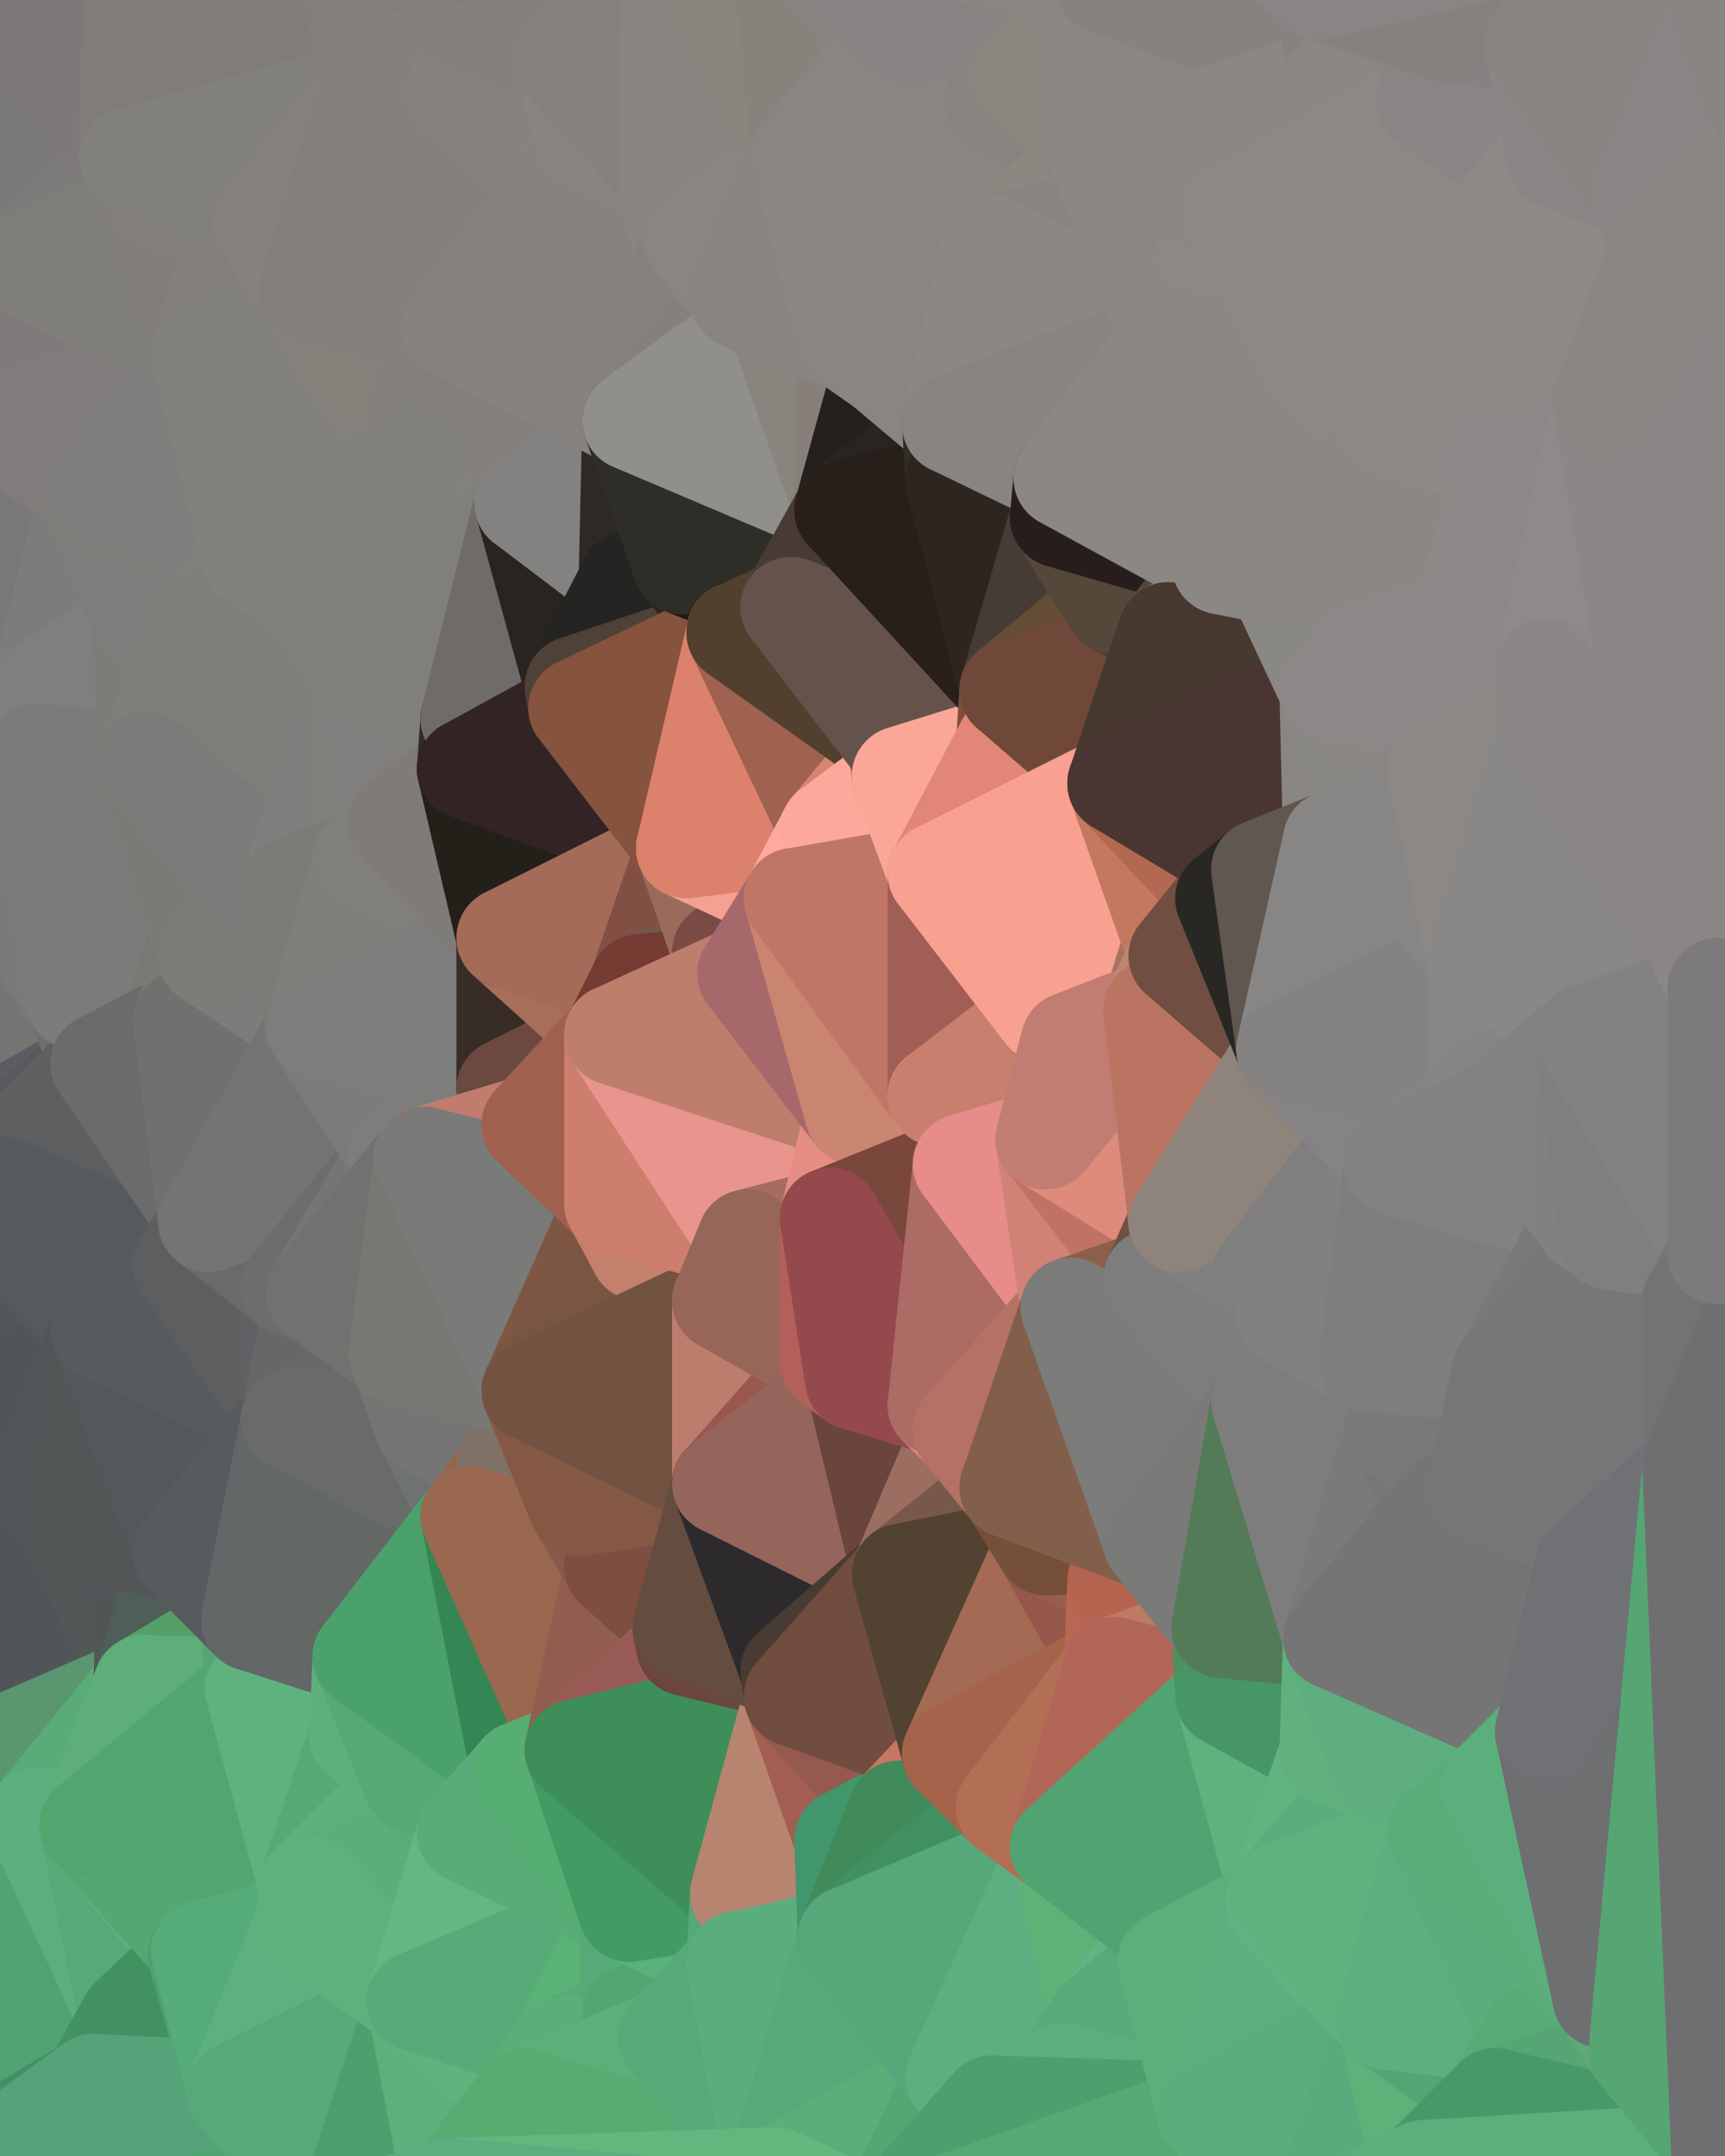 <?xml version="1.0" standalone="yes"?>
<svg width="480" height="600" xmlns="http://www.w3.org/2000/svg" version="1.1" ><polygon points="-34,518 -19,500 -18,444" fill="rgba(88, 153, 110, 1)" stroke="rgba(88, 153, 110, 1)" stroke-width="28" stroke-linejoin="round"/>
		<polygon points="-34,148 -34,518 -18,444" fill="rgba(82, 86, 89, 1)" stroke="rgba(82, 86, 89, 1)" stroke-width="28" stroke-linejoin="round"/>
		<polygon points="-18,222 -34,148 -18,444" fill="rgba(110, 108, 109, 1)" stroke="rgba(110, 108, 109, 1)" stroke-width="28" stroke-linejoin="round"/>
		<polygon points="-19,204 -34,148 -18,222" fill="rgba(123, 119, 118, 1)" stroke="rgba(123, 119, 118, 1)" stroke-width="28" stroke-linejoin="round"/>
		<polygon points="-4,118 -34,148 -3,130" fill="rgba(124, 120, 119, 1)" stroke="rgba(124, 120, 119, 1)" stroke-width="28" stroke-linejoin="round"/>
		<polygon points="-18,222 0,324 0,318" fill="rgba(104, 104, 104, 1)" stroke="rgba(104, 104, 104, 1)" stroke-width="28" stroke-linejoin="round"/>
		<polygon points="0,312 -18,222 0,318" fill="rgba(105, 105, 105, 1)" stroke="rgba(105, 105, 105, 1)" stroke-width="28" stroke-linejoin="round"/>
		<polygon points="0,420 -18,444 0,426" fill="rgba(80, 84, 87, 1)" stroke="rgba(80, 84, 87, 1)" stroke-width="28" stroke-linejoin="round"/>
		<polygon points="0,414 -18,444 0,420" fill="rgba(79, 83, 86, 1)" stroke="rgba(79, 83, 86, 1)" stroke-width="28" stroke-linejoin="round"/>
		<polygon points="0,408 -18,444 0,414" fill="rgba(82, 86, 89, 1)" stroke="rgba(82, 86, 89, 1)" stroke-width="28" stroke-linejoin="round"/>
		<polygon points="0,402 -18,444 0,408" fill="rgba(80, 84, 87, 1)" stroke="rgba(80, 84, 87, 1)" stroke-width="28" stroke-linejoin="round"/>
		<polygon points="0,396 -18,444 0,402" fill="rgba(81, 85, 88, 1)" stroke="rgba(81, 85, 88, 1)" stroke-width="28" stroke-linejoin="round"/>
		<polygon points="0,390 -18,444 0,396" fill="rgba(80, 84, 87, 1)" stroke="rgba(80, 84, 87, 1)" stroke-width="28" stroke-linejoin="round"/>
		<polygon points="0,384 -18,444 0,390" fill="rgba(81, 85, 88, 1)" stroke="rgba(81, 85, 88, 1)" stroke-width="28" stroke-linejoin="round"/>
		<polygon points="0,378 -18,444 0,384" fill="rgba(81, 85, 88, 1)" stroke="rgba(81, 85, 88, 1)" stroke-width="28" stroke-linejoin="round"/>
		<polygon points="0,372 -18,444 0,378" fill="rgba(80, 84, 87, 1)" stroke="rgba(80, 84, 87, 1)" stroke-width="28" stroke-linejoin="round"/>
		<polygon points="-3,574 -34,518 0,599" fill="rgba(74, 151, 107, 1)" stroke="rgba(74, 151, 107, 1)" stroke-width="28" stroke-linejoin="round"/>
		<polygon points="-18,222 0,288 0,282" fill="rgba(117, 116, 114, 1)" stroke="rgba(117, 116, 114, 1)" stroke-width="28" stroke-linejoin="round"/>
		<polygon points="-18,222 0,294 0,288" fill="rgba(113, 111, 112, 1)" stroke="rgba(113, 111, 112, 1)" stroke-width="28" stroke-linejoin="round"/>
		<polygon points="-18,222 0,300 0,294" fill="rgba(110, 108, 109, 1)" stroke="rgba(110, 108, 109, 1)" stroke-width="28" stroke-linejoin="round"/>
		<polygon points="-18,222 0,306 0,300" fill="rgba(109, 107, 108, 1)" stroke="rgba(109, 107, 108, 1)" stroke-width="28" stroke-linejoin="round"/>
		<polygon points="-18,222 0,312 0,306" fill="rgba(109, 107, 108, 1)" stroke="rgba(109, 107, 108, 1)" stroke-width="28" stroke-linejoin="round"/>
		<polygon points="0,366 -18,444 0,372" fill="rgba(80, 84, 87, 1)" stroke="rgba(80, 84, 87, 1)" stroke-width="28" stroke-linejoin="round"/>
		<polygon points="-18,222 0,330 0,324" fill="rgba(101, 101, 101, 1)" stroke="rgba(101, 101, 101, 1)" stroke-width="28" stroke-linejoin="round"/>
		<polygon points="-18,222 -18,444 0,330" fill="rgba(88, 87, 92, 1)" stroke="rgba(88, 87, 92, 1)" stroke-width="28" stroke-linejoin="round"/>
		<polygon points="-18,444 0,336 0,330" fill="rgba(82, 86, 89, 1)" stroke="rgba(82, 86, 89, 1)" stroke-width="28" stroke-linejoin="round"/>
		<polygon points="-18,444 0,342 0,336" fill="rgba(80, 84, 87, 1)" stroke="rgba(80, 84, 87, 1)" stroke-width="28" stroke-linejoin="round"/>
		<polygon points="-18,444 0,348 0,342" fill="rgba(80, 84, 87, 1)" stroke="rgba(80, 84, 87, 1)" stroke-width="28" stroke-linejoin="round"/>
		<polygon points="-18,444 0,354 0,348" fill="rgba(82, 86, 89, 1)" stroke="rgba(82, 86, 89, 1)" stroke-width="28" stroke-linejoin="round"/>
		<polygon points="-18,444 0,360 0,354" fill="rgba(81, 85, 88, 1)" stroke="rgba(81, 85, 88, 1)" stroke-width="28" stroke-linejoin="round"/>
		<polygon points="-18,444 0,366 0,360" fill="rgba(81, 85, 88, 1)" stroke="rgba(81, 85, 88, 1)" stroke-width="28" stroke-linejoin="round"/>
		<polygon points="-18,444 -19,500 -4,488" fill="rgba(82, 86, 87, 1)" stroke="rgba(82, 86, 87, 1)" stroke-width="28" stroke-linejoin="round"/>
		<polygon points="-3,574 0,599 6,592" fill="rgba(62, 135, 92, 1)" stroke="rgba(62, 135, 92, 1)" stroke-width="28" stroke-linejoin="round"/>
		<polygon points="-34,148 -4,118 6,74" fill="rgba(123, 119, 118, 1)" stroke="rgba(123, 119, 118, 1)" stroke-width="28" stroke-linejoin="round"/>
		<polygon points="0,0 -34,148 6,74" fill="rgba(125, 121, 120, 1)" stroke="rgba(125, 121, 120, 1)" stroke-width="28" stroke-linejoin="round"/>
		<polygon points="-19,204 -18,222 10,210" fill="rgba(122, 121, 119, 1)" stroke="rgba(122, 121, 119, 1)" stroke-width="28" stroke-linejoin="round"/>
		<polygon points="-4,488 -19,500 10,506" fill="rgba(80, 156, 107, 1)" stroke="rgba(80, 156, 107, 1)" stroke-width="28" stroke-linejoin="round"/>
		<polygon points="0,420 0,426 11,414" fill="rgba(81, 85, 88, 1)" stroke="rgba(81, 85, 88, 1)" stroke-width="28" stroke-linejoin="round"/>
		<polygon points="0,414 0,420 11,414" fill="rgba(80, 84, 87, 1)" stroke="rgba(80, 84, 87, 1)" stroke-width="28" stroke-linejoin="round"/>
		<polygon points="0,408 0,414 11,414" fill="rgba(82, 86, 89, 1)" stroke="rgba(82, 86, 89, 1)" stroke-width="28" stroke-linejoin="round"/>
		<polygon points="0,402 0,408 11,414" fill="rgba(82, 86, 89, 1)" stroke="rgba(82, 86, 89, 1)" stroke-width="28" stroke-linejoin="round"/>
		<polygon points="-19,204 10,210 11,192" fill="rgba(122, 121, 119, 1)" stroke="rgba(122, 121, 119, 1)" stroke-width="28" stroke-linejoin="round"/>
		<polygon points="-34,148 -19,204 11,192" fill="rgba(124, 120, 119, 1)" stroke="rgba(124, 120, 119, 1)" stroke-width="28" stroke-linejoin="round"/>
		<polygon points="-19,500 -34,518 10,506" fill="rgba(77, 157, 104, 1)" stroke="rgba(77, 157, 104, 1)" stroke-width="28" stroke-linejoin="round"/>
		<polygon points="11,414 0,426 21,426" fill="rgba(83, 87, 90, 1)" stroke="rgba(83, 87, 90, 1)" stroke-width="28" stroke-linejoin="round"/>
		<polygon points="0,282 0,288 21,278" fill="rgba(107, 107, 107, 1)" stroke="rgba(107, 107, 107, 1)" stroke-width="28" stroke-linejoin="round"/>
		<polygon points="-3,574 6,592 26,580" fill="rgba(67, 145, 103, 1)" stroke="rgba(67, 145, 103, 1)" stroke-width="28" stroke-linejoin="round"/>
		<polygon points="-3,130 25,138 26,136" fill="rgba(128, 124, 123, 1)" stroke="rgba(128, 124, 123, 1)" stroke-width="28" stroke-linejoin="round"/>
		<polygon points="0,288 0,294 28,296" fill="rgba(102, 102, 102, 1)" stroke="rgba(102, 102, 102, 1)" stroke-width="28" stroke-linejoin="round"/>
		<polygon points="21,278 0,288 28,296" fill="rgba(108, 108, 108, 1)" stroke="rgba(108, 108, 108, 1)" stroke-width="28" stroke-linejoin="round"/>
		<polygon points="0,294 0,300 28,296" fill="rgba(100, 102, 101, 1)" stroke="rgba(100, 102, 101, 1)" stroke-width="28" stroke-linejoin="round"/>
		<polygon points="0,300 0,306 28,296" fill="rgba(98, 99, 101, 1)" stroke="rgba(98, 99, 101, 1)" stroke-width="28" stroke-linejoin="round"/>
		<polygon points="0,306 0,312 28,296" fill="rgba(96, 97, 102, 1)" stroke="rgba(96, 97, 102, 1)" stroke-width="28" stroke-linejoin="round"/>
		<polygon points="0,354 0,360 28,370" fill="rgba(84, 87, 92, 1)" stroke="rgba(84, 87, 92, 1)" stroke-width="28" stroke-linejoin="round"/>
		<polygon points="0,372 0,378 28,370" fill="rgba(81, 84, 89, 1)" stroke="rgba(81, 84, 89, 1)" stroke-width="28" stroke-linejoin="round"/>
		<polygon points="0,366 0,372 28,370" fill="rgba(83, 86, 91, 1)" stroke="rgba(83, 86, 91, 1)" stroke-width="28" stroke-linejoin="round"/>
		<polygon points="0,360 0,366 28,370" fill="rgba(84, 87, 92, 1)" stroke="rgba(84, 87, 92, 1)" stroke-width="28" stroke-linejoin="round"/>
		<polygon points="0,378 0,384 28,370" fill="rgba(82, 86, 89, 1)" stroke="rgba(82, 86, 89, 1)" stroke-width="28" stroke-linejoin="round"/>
		<polygon points="-4,118 -3,130 26,136" fill="rgba(123, 119, 118, 1)" stroke="rgba(123, 119, 118, 1)" stroke-width="28" stroke-linejoin="round"/>
		<polygon points="-3,130 11,192 25,138" fill="rgba(124, 123, 121, 1)" stroke="rgba(124, 123, 121, 1)" stroke-width="28" stroke-linejoin="round"/>
		<polygon points="0,396 0,402 11,414" fill="rgba(82, 86, 89, 1)" stroke="rgba(82, 86, 89, 1)" stroke-width="28" stroke-linejoin="round"/>
		<polygon points="-3,130 -34,148 11,192" fill="rgba(121, 120, 118, 1)" stroke="rgba(121, 120, 118, 1)" stroke-width="28" stroke-linejoin="round"/>
		<polygon points="-34,518 -3,574 10,506" fill="rgba(86, 168, 120, 1)" stroke="rgba(86, 168, 120, 1)" stroke-width="28" stroke-linejoin="round"/>
		<polygon points="-3,574 26,580 36,562" fill="rgba(82, 161, 114, 1)" stroke="rgba(82, 161, 114, 1)" stroke-width="28" stroke-linejoin="round"/>
		<polygon points="0,0 6,74 36,44" fill="rgba(123, 122, 120, 1)" stroke="rgba(123, 122, 120, 1)" stroke-width="28" stroke-linejoin="round"/>
		<polygon points="0,384 0,390 28,370" fill="rgba(81, 85, 88, 1)" stroke="rgba(81, 85, 88, 1)" stroke-width="28" stroke-linejoin="round"/>
		<polygon points="-18,222 0,282 21,278" fill="rgba(118, 117, 115, 1)" stroke="rgba(118, 117, 115, 1)" stroke-width="28" stroke-linejoin="round"/>
		<polygon points="0,312 0,318 28,296" fill="rgba(92, 93, 98, 1)" stroke="rgba(92, 93, 98, 1)" stroke-width="28" stroke-linejoin="round"/>
		<polygon points="0,348 0,354 28,370" fill="rgba(83, 87, 90, 1)" stroke="rgba(83, 87, 90, 1)" stroke-width="28" stroke-linejoin="round"/>
		<polygon points="0,426 -18,444 21,426" fill="rgba(79, 83, 86, 1)" stroke="rgba(79, 83, 86, 1)" stroke-width="28" stroke-linejoin="round"/>
		<polygon points="-18,444 -4,488 40,469" fill="rgba(81, 85, 88, 1)" stroke="rgba(81, 85, 88, 1)" stroke-width="28" stroke-linejoin="round"/>
		<polygon points="21,426 -18,444 40,469" fill="rgba(81, 85, 88, 1)" stroke="rgba(81, 85, 88, 1)" stroke-width="28" stroke-linejoin="round"/>
		<polygon points="25,138 11,192 40,173" fill="rgba(125, 124, 122, 1)" stroke="rgba(125, 124, 122, 1)" stroke-width="28" stroke-linejoin="round"/>
		<polygon points="36,44 6,74 43,56" fill="rgba(125, 124, 122, 1)" stroke="rgba(125, 124, 122, 1)" stroke-width="28" stroke-linejoin="round"/>
		<polygon points="11,192 10,210 41,212" fill="rgba(125, 124, 122, 1)" stroke="rgba(125, 124, 122, 1)" stroke-width="28" stroke-linejoin="round"/>
		<polygon points="21,426 40,469 41,434" fill="rgba(82, 88, 88, 1)" stroke="rgba(82, 88, 88, 1)" stroke-width="28" stroke-linejoin="round"/>
		<polygon points="-4,488 10,506 40,469" fill="rgba(90, 150, 112, 1)" stroke="rgba(90, 150, 112, 1)" stroke-width="28" stroke-linejoin="round"/>
		<polygon points="10,506 25,508 40,469" fill="rgba(89, 172, 120, 1)" stroke="rgba(89, 172, 120, 1)" stroke-width="28" stroke-linejoin="round"/>
		<polygon points="0,0 36,44 37,0" fill="rgba(125, 121, 120, 1)" stroke="rgba(125, 121, 120, 1)" stroke-width="28" stroke-linejoin="round"/>
		<polygon points="10,506 -3,574 36,562" fill="rgba(81, 163, 115, 1)" stroke="rgba(81, 163, 115, 1)" stroke-width="28" stroke-linejoin="round"/>
		<polygon points="25,508 10,506 36,562" fill="rgba(92, 174, 126, 1)" stroke="rgba(92, 174, 126, 1)" stroke-width="28" stroke-linejoin="round"/>
		<polygon points="0,318 0,324 28,296" fill="rgba(89, 90, 94, 1)" stroke="rgba(89, 90, 94, 1)" stroke-width="28" stroke-linejoin="round"/>
		<polygon points="0,342 0,348 28,370" fill="rgba(83, 87, 90, 1)" stroke="rgba(83, 87, 90, 1)" stroke-width="28" stroke-linejoin="round"/>
		<polygon points="0,390 0,396 28,370" fill="rgba(81, 84, 89, 1)" stroke="rgba(81, 84, 89, 1)" stroke-width="28" stroke-linejoin="round"/>
		<polygon points="0,396 11,414 28,370" fill="rgba(81, 85, 88, 1)" stroke="rgba(81, 85, 88, 1)" stroke-width="28" stroke-linejoin="round"/>
		<polygon points="10,210 -18,222 21,278" fill="rgba(123, 122, 120, 1)" stroke="rgba(123, 122, 120, 1)" stroke-width="28" stroke-linejoin="round"/>
		<polygon points="0,336 0,342 51,352" fill="rgba(85, 89, 92, 1)" stroke="rgba(85, 89, 92, 1)" stroke-width="28" stroke-linejoin="round"/>
		<polygon points="0,342 28,370 51,352" fill="rgba(86, 90, 93, 1)" stroke="rgba(86, 90, 93, 1)" stroke-width="28" stroke-linejoin="round"/>
		<polygon points="21,278 28,296 51,284" fill="rgba(111, 111, 109, 1)" stroke="rgba(111, 111, 109, 1)" stroke-width="28" stroke-linejoin="round"/>
		<polygon points="40,173 11,192 41,212" fill="rgba(128, 127, 125, 1)" stroke="rgba(128, 127, 125, 1)" stroke-width="28" stroke-linejoin="round"/>
		<polygon points="6,74 -4,118 56,99" fill="rgba(126, 122, 121, 1)" stroke="rgba(126, 122, 121, 1)" stroke-width="28" stroke-linejoin="round"/>
		<polygon points="-4,118 26,136 56,99" fill="rgba(128, 124, 123, 1)" stroke="rgba(128, 124, 123, 1)" stroke-width="28" stroke-linejoin="round"/>
		<polygon points="25,508 36,562 55,544" fill="rgba(86, 170, 121, 1)" stroke="rgba(86, 170, 121, 1)" stroke-width="28" stroke-linejoin="round"/>
		<polygon points="41,212 21,278 58,266" fill="rgba(122, 121, 117, 1)" stroke="rgba(122, 121, 117, 1)" stroke-width="28" stroke-linejoin="round"/>
		<polygon points="21,278 51,284 58,266" fill="rgba(121, 120, 116, 1)" stroke="rgba(121, 120, 116, 1)" stroke-width="28" stroke-linejoin="round"/>
		<polygon points="0,330 51,352 58,340" fill="rgba(87, 91, 94, 1)" stroke="rgba(87, 91, 94, 1)" stroke-width="28" stroke-linejoin="round"/>
		<polygon points="0,324 0,330 58,340" fill="rgba(86, 90, 93, 1)" stroke="rgba(86, 90, 93, 1)" stroke-width="28" stroke-linejoin="round"/>
		<polygon points="28,296 0,324 58,340" fill="rgba(94, 95, 97, 1)" stroke="rgba(94, 95, 97, 1)" stroke-width="28" stroke-linejoin="round"/>
		<polygon points="25,508 55,544 56,543" fill="rgba(92, 176, 124, 1)" stroke="rgba(92, 176, 124, 1)" stroke-width="28" stroke-linejoin="round"/>
		<polygon points="43,56 6,74 56,99" fill="rgba(127, 126, 122, 1)" stroke="rgba(127, 126, 122, 1)" stroke-width="28" stroke-linejoin="round"/>
		<polygon points="0,330 0,336 51,352" fill="rgba(86, 90, 93, 1)" stroke="rgba(86, 90, 93, 1)" stroke-width="28" stroke-linejoin="round"/>
		<polygon points="10,210 21,278 41,212" fill="rgba(124, 123, 121, 1)" stroke="rgba(124, 123, 121, 1)" stroke-width="28" stroke-linejoin="round"/>
		<polygon points="36,562 26,580 66,582" fill="rgba(67, 146, 99, 1)" stroke="rgba(67, 146, 99, 1)" stroke-width="28" stroke-linejoin="round"/>
		<polygon points="40,173 41,212 55,174" fill="rgba(125, 124, 120, 1)" stroke="rgba(125, 124, 120, 1)" stroke-width="28" stroke-linejoin="round"/>
		<polygon points="41,434 40,469 51,432" fill="rgba(80, 86, 86, 1)" stroke="rgba(80, 86, 86, 1)" stroke-width="28" stroke-linejoin="round"/>
		<polygon points="21,426 41,434 51,432" fill="rgba(83, 87, 90, 1)" stroke="rgba(83, 87, 90, 1)" stroke-width="28" stroke-linejoin="round"/>
		<polygon points="51,432 40,469 70,451" fill="rgba(79, 94, 89, 1)" stroke="rgba(79, 94, 89, 1)" stroke-width="28" stroke-linejoin="round"/>
		<polygon points="40,173 55,174 70,155" fill="rgba(126, 125, 121, 1)" stroke="rgba(126, 125, 121, 1)" stroke-width="28" stroke-linejoin="round"/>
		<polygon points="25,138 40,173 70,155" fill="rgba(126, 125, 123, 1)" stroke="rgba(126, 125, 123, 1)" stroke-width="28" stroke-linejoin="round"/>
		<polygon points="43,56 56,99 66,64" fill="rgba(129, 125, 122, 1)" stroke="rgba(129, 125, 122, 1)" stroke-width="28" stroke-linejoin="round"/>
		<polygon points="41,212 58,266 71,248" fill="rgba(123, 122, 118, 1)" stroke="rgba(123, 122, 118, 1)" stroke-width="28" stroke-linejoin="round"/>
		<polygon points="26,136 25,138 70,155" fill="rgba(127, 126, 122, 1)" stroke="rgba(127, 126, 122, 1)" stroke-width="28" stroke-linejoin="round"/>
		<polygon points="0,0 37,0 67,-29" fill="rgba(125, 121, 120, 1)" stroke="rgba(125, 121, 120, 1)" stroke-width="28" stroke-linejoin="round"/>
		<polygon points="11,414 21,426 28,370" fill="rgba(82, 86, 89, 1)" stroke="rgba(82, 86, 89, 1)" stroke-width="28" stroke-linejoin="round"/>
		<polygon points="70,451 40,469 71,470" fill="rgba(85, 160, 104, 1)" stroke="rgba(85, 160, 104, 1)" stroke-width="28" stroke-linejoin="round"/>
		<polygon points="55,544 36,562 66,582" fill="rgba(66, 145, 97, 1)" stroke="rgba(66, 145, 97, 1)" stroke-width="28" stroke-linejoin="round"/>
		<polygon points="51,284 28,296 58,340" fill="rgba(107, 107, 107, 1)" stroke="rgba(107, 107, 107, 1)" stroke-width="28" stroke-linejoin="round"/>
		<polygon points="28,370 21,426 51,432" fill="rgba(82, 86, 87, 1)" stroke="rgba(82, 86, 87, 1)" stroke-width="28" stroke-linejoin="round"/>
		<polygon points="58,340 51,352 81,358" fill="rgba(92, 96, 97, 1)" stroke="rgba(92, 96, 97, 1)" stroke-width="28" stroke-linejoin="round"/>
		<polygon points="28,370 51,432 81,395" fill="rgba(84, 88, 91, 1)" stroke="rgba(84, 88, 91, 1)" stroke-width="28" stroke-linejoin="round"/>
		<polygon points="51,352 28,370 81,395" fill="rgba(87, 91, 94, 1)" stroke="rgba(87, 91, 94, 1)" stroke-width="28" stroke-linejoin="round"/>
		<polygon points="56,99 26,136 70,155" fill="rgba(127, 126, 124, 1)" stroke="rgba(127, 126, 124, 1)" stroke-width="28" stroke-linejoin="round"/>
		<polygon points="56,543 85,535 86,525" fill="rgba(90, 173, 121, 1)" stroke="rgba(90, 173, 121, 1)" stroke-width="28" stroke-linejoin="round"/>
		<polygon points="66,64 56,99 86,81" fill="rgba(131, 127, 124, 1)" stroke="rgba(131, 127, 124, 1)" stroke-width="28" stroke-linejoin="round"/>
		<polygon points="73,62 66,64 86,81" fill="rgba(129, 128, 124, 1)" stroke="rgba(129, 128, 124, 1)" stroke-width="28" stroke-linejoin="round"/>
		<polygon points="70,155 55,174 85,165" fill="rgba(128, 127, 123, 1)" stroke="rgba(128, 127, 123, 1)" stroke-width="28" stroke-linejoin="round"/>
		<polygon points="40,469 25,508 71,470" fill="rgba(94, 174, 121, 1)" stroke="rgba(94, 174, 121, 1)" stroke-width="28" stroke-linejoin="round"/>
		<polygon points="58,266 51,284 88,286" fill="rgba(122, 121, 117, 1)" stroke="rgba(122, 121, 117, 1)" stroke-width="28" stroke-linejoin="round"/>
		<polygon points="25,508 56,543 86,525" fill="rgba(83, 168, 113, 1)" stroke="rgba(83, 168, 113, 1)" stroke-width="28" stroke-linejoin="round"/>
		<polygon points="71,470 25,508 86,525" fill="rgba(82, 165, 111, 1)" stroke="rgba(82, 165, 111, 1)" stroke-width="28" stroke-linejoin="round"/>
		<polygon points="51,352 81,395 81,358" fill="rgba(93, 94, 96, 1)" stroke="rgba(93, 94, 96, 1)" stroke-width="28" stroke-linejoin="round"/>
		<polygon points="36,44 43,56 73,62" fill="rgba(127, 126, 122, 1)" stroke="rgba(127, 126, 122, 1)" stroke-width="28" stroke-linejoin="round"/>
		<polygon points="43,56 66,64 73,62" fill="rgba(130, 126, 123, 1)" stroke="rgba(130, 126, 123, 1)" stroke-width="28" stroke-linejoin="round"/>
		<polygon points="56,543 55,544 66,582" fill="rgba(77, 161, 112, 1)" stroke="rgba(77, 161, 112, 1)" stroke-width="28" stroke-linejoin="round"/>
		<polygon points="6,592 0,599 26,580" fill="rgba(66, 144, 104, 1)" stroke="rgba(66, 144, 104, 1)" stroke-width="28" stroke-linejoin="round"/>
		<polygon points="86,81 56,99 96,100" fill="rgba(130, 129, 125, 1)" stroke="rgba(130, 129, 125, 1)" stroke-width="28" stroke-linejoin="round"/>
		<polygon points="67,-29 37,0 97,-9" fill="rgba(128, 124, 121, 1)" stroke="rgba(128, 124, 121, 1)" stroke-width="28" stroke-linejoin="round"/>
		<polygon points="66,582 0,599 96,618" fill="rgba(78, 165, 112, 1)" stroke="rgba(78, 165, 112, 1)" stroke-width="28" stroke-linejoin="round"/>
		<polygon points="81,358 81,395 88,360" fill="rgba(96, 97, 101, 1)" stroke="rgba(96, 97, 101, 1)" stroke-width="28" stroke-linejoin="round"/>
		<polygon points="51,284 58,340 88,286" fill="rgba(112, 112, 110, 1)" stroke="rgba(112, 112, 110, 1)" stroke-width="28" stroke-linejoin="round"/>
		<polygon points="81,247 58,266 88,286" fill="rgba(125, 124, 122, 1)" stroke="rgba(125, 124, 122, 1)" stroke-width="28" stroke-linejoin="round"/>
		<polygon points="71,248 58,266 81,247" fill="rgba(125, 124, 120, 1)" stroke="rgba(125, 124, 120, 1)" stroke-width="28" stroke-linejoin="round"/>
		<polygon points="26,580 0,599 66,582" fill="rgba(86, 163, 121, 1)" stroke="rgba(86, 163, 121, 1)" stroke-width="28" stroke-linejoin="round"/>
		<polygon points="85,165 55,174 100,187" fill="rgba(127, 126, 122, 1)" stroke="rgba(127, 126, 122, 1)" stroke-width="28" stroke-linejoin="round"/>
		<polygon points="70,451 71,470 101,461" fill="rgba(86, 164, 114, 1)" stroke="rgba(86, 164, 114, 1)" stroke-width="28" stroke-linejoin="round"/>
		<polygon points="56,543 66,582 85,535" fill="rgba(85, 172, 121, 1)" stroke="rgba(85, 172, 121, 1)" stroke-width="28" stroke-linejoin="round"/>
		<polygon points="97,-9 37,0 103,25" fill="rgba(129, 125, 124, 1)" stroke="rgba(129, 125, 124, 1)" stroke-width="28" stroke-linejoin="round"/>
		<polygon points="37,0 36,44 103,25" fill="rgba(128, 124, 121, 1)" stroke="rgba(128, 124, 121, 1)" stroke-width="28" stroke-linejoin="round"/>
		<polygon points="36,44 73,62 103,25" fill="rgba(129, 128, 124, 1)" stroke="rgba(129, 128, 124, 1)" stroke-width="28" stroke-linejoin="round"/>
		<polygon points="71,470 100,483 101,461" fill="rgba(85, 165, 112, 1)" stroke="rgba(85, 165, 112, 1)" stroke-width="28" stroke-linejoin="round"/>
		<polygon points="71,470 86,525 100,483" fill="rgba(95, 178, 126, 1)" stroke="rgba(95, 178, 126, 1)" stroke-width="28" stroke-linejoin="round"/>
		<polygon points="55,174 41,212 100,187" fill="rgba(127, 126, 122, 1)" stroke="rgba(127, 126, 122, 1)" stroke-width="28" stroke-linejoin="round"/>
		<polygon points="41,212 81,247 100,187" fill="rgba(127, 126, 122, 1)" stroke="rgba(127, 126, 122, 1)" stroke-width="28" stroke-linejoin="round"/>
		<polygon points="56,99 70,155 96,100" fill="rgba(129, 128, 124, 1)" stroke="rgba(129, 128, 124, 1)" stroke-width="28" stroke-linejoin="round"/>
		<polygon points="41,212 71,248 81,247" fill="rgba(124, 123, 121, 1)" stroke="rgba(124, 123, 121, 1)" stroke-width="28" stroke-linejoin="round"/>
		<polygon points="51,432 70,451 81,395" fill="rgba(87, 91, 94, 1)" stroke="rgba(87, 91, 94, 1)" stroke-width="28" stroke-linejoin="round"/>
		<polygon points="58,340 81,358 111,321" fill="rgba(106, 106, 104, 1)" stroke="rgba(106, 106, 104, 1)" stroke-width="28" stroke-linejoin="round"/>
		<polygon points="88,286 58,340 111,321" fill="rgba(116, 116, 114, 1)" stroke="rgba(116, 116, 114, 1)" stroke-width="28" stroke-linejoin="round"/>
		<polygon points="88,360 81,395 111,377" fill="rgba(102, 104, 103, 1)" stroke="rgba(102, 104, 103, 1)" stroke-width="28" stroke-linejoin="round"/>
		<polygon points="100,187 81,247 101,239" fill="rgba(127, 126, 124, 1)" stroke="rgba(127, 126, 124, 1)" stroke-width="28" stroke-linejoin="round"/>
		<polygon points="96,100 70,155 115,126" fill="rgba(129, 128, 124, 1)" stroke="rgba(129, 128, 124, 1)" stroke-width="28" stroke-linejoin="round"/>
		<polygon points="81,358 88,360 111,321" fill="rgba(108, 110, 107, 1)" stroke="rgba(108, 110, 107, 1)" stroke-width="28" stroke-linejoin="round"/>
		<polygon points="100,187 101,239 111,229" fill="rgba(129, 128, 124, 1)" stroke="rgba(129, 128, 124, 1)" stroke-width="28" stroke-linejoin="round"/>
		<polygon points="96,100 115,126 116,113" fill="rgba(133, 130, 125, 1)" stroke="rgba(133, 130, 125, 1)" stroke-width="28" stroke-linejoin="round"/>
		<polygon points="85,535 66,582 116,557" fill="rgba(93, 177, 127, 1)" stroke="rgba(93, 177, 127, 1)" stroke-width="28" stroke-linejoin="round"/>
		<polygon points="100,483 86,525 115,496" fill="rgba(86, 169, 117, 1)" stroke="rgba(86, 169, 117, 1)" stroke-width="28" stroke-linejoin="round"/>
		<polygon points="111,377 81,395 118,396" fill="rgba(103, 105, 104, 1)" stroke="rgba(103, 105, 104, 1)" stroke-width="28" stroke-linejoin="round"/>
		<polygon points="70,155 85,165 115,126" fill="rgba(130, 129, 125, 1)" stroke="rgba(130, 129, 125, 1)" stroke-width="28" stroke-linejoin="round"/>
		<polygon points="81,247 88,286 101,239" fill="rgba(124, 123, 119, 1)" stroke="rgba(124, 123, 119, 1)" stroke-width="28" stroke-linejoin="round"/>
		<polygon points="86,81 96,100 126,91" fill="rgba(133, 129, 126, 1)" stroke="rgba(133, 129, 126, 1)" stroke-width="28" stroke-linejoin="round"/>
		<polygon points="96,100 116,113 126,91" fill="rgba(133, 130, 123, 1)" stroke="rgba(133, 130, 123, 1)" stroke-width="28" stroke-linejoin="round"/>
		<polygon points="81,395 70,451 101,461" fill="rgba(99, 103, 104, 1)" stroke="rgba(99, 103, 104, 1)" stroke-width="28" stroke-linejoin="round"/>
		<polygon points="81,395 101,461 131,422" fill="rgba(99, 104, 100, 1)" stroke="rgba(99, 104, 100, 1)" stroke-width="28" stroke-linejoin="round"/>
		<polygon points="118,396 81,395 131,422" fill="rgba(105, 107, 106, 1)" stroke="rgba(105, 107, 106, 1)" stroke-width="28" stroke-linejoin="round"/>
		<polygon points="100,187 130,214 131,200" fill="rgba(129, 128, 124, 1)" stroke="rgba(129, 128, 124, 1)" stroke-width="28" stroke-linejoin="round"/>
		<polygon points="100,187 111,229 130,214" fill="rgba(128, 127, 125, 1)" stroke="rgba(128, 127, 125, 1)" stroke-width="28" stroke-linejoin="round"/>
		<polygon points="115,496 86,525 130,510" fill="rgba(93, 176, 124, 1)" stroke="rgba(93, 176, 124, 1)" stroke-width="28" stroke-linejoin="round"/>
		<polygon points="66,582 96,618 116,557" fill="rgba(87, 169, 121, 1)" stroke="rgba(87, 169, 121, 1)" stroke-width="28" stroke-linejoin="round"/>
		<polygon points="97,-9 103,25 133,7" fill="rgba(130, 126, 123, 1)" stroke="rgba(130, 126, 123, 1)" stroke-width="28" stroke-linejoin="round"/>
		<polygon points="103,25 127,26 133,7" fill="rgba(130, 126, 123, 1)" stroke="rgba(130, 126, 123, 1)" stroke-width="28" stroke-linejoin="round"/>
		<polygon points="86,525 116,557 130,510" fill="rgba(91, 174, 122, 1)" stroke="rgba(91, 174, 122, 1)" stroke-width="28" stroke-linejoin="round"/>
		<polygon points="116,557 96,618 126,609" fill="rgba(77, 159, 110, 1)" stroke="rgba(77, 159, 110, 1)" stroke-width="28" stroke-linejoin="round"/>
		<polygon points="111,321 88,360 118,322" fill="rgba(117, 117, 115, 1)" stroke="rgba(117, 117, 115, 1)" stroke-width="28" stroke-linejoin="round"/>
		<polygon points="86,525 85,535 116,557" fill="rgba(94, 177, 125, 1)" stroke="rgba(94, 177, 125, 1)" stroke-width="28" stroke-linejoin="round"/>
		<polygon points="73,62 86,81 103,25" fill="rgba(133, 129, 126, 1)" stroke="rgba(133, 129, 126, 1)" stroke-width="28" stroke-linejoin="round"/>
		<polygon points="88,286 111,321 141,303" fill="rgba(124, 123, 121, 1)" stroke="rgba(124, 123, 121, 1)" stroke-width="28" stroke-linejoin="round"/>
		<polygon points="111,321 118,322 141,303" fill="rgba(126, 125, 123, 1)" stroke="rgba(126, 125, 123, 1)" stroke-width="28" stroke-linejoin="round"/>
		<polygon points="118,396 131,422 141,409" fill="rgba(110, 114, 115, 1)" stroke="rgba(110, 114, 115, 1)" stroke-width="28" stroke-linejoin="round"/>
		<polygon points="101,239 88,286 141,261" fill="rgba(127, 126, 122, 1)" stroke="rgba(127, 126, 122, 1)" stroke-width="28" stroke-linejoin="round"/>
		<polygon points="111,229 101,239 141,261" fill="rgba(128, 127, 123, 1)" stroke="rgba(128, 127, 123, 1)" stroke-width="28" stroke-linejoin="round"/>
		<polygon points="88,360 111,377 118,322" fill="rgba(113, 113, 111, 1)" stroke="rgba(113, 113, 111, 1)" stroke-width="28" stroke-linejoin="round"/>
		<polygon points="116,113 115,126 145,123" fill="rgba(133, 129, 128, 1)" stroke="rgba(133, 129, 128, 1)" stroke-width="28" stroke-linejoin="round"/>
		<polygon points="115,496 130,510 145,493" fill="rgba(91, 171, 118, 1)" stroke="rgba(91, 171, 118, 1)" stroke-width="28" stroke-linejoin="round"/>
		<polygon points="101,461 100,483 115,496" fill="rgba(93, 176, 122, 1)" stroke="rgba(93, 176, 122, 1)" stroke-width="28" stroke-linejoin="round"/>
		<polygon points="145,123 115,126 146,140" fill="rgba(130, 126, 123, 1)" stroke="rgba(130, 126, 123, 1)" stroke-width="28" stroke-linejoin="round"/>
		<polygon points="116,557 126,609 146,584" fill="rgba(92, 176, 124, 1)" stroke="rgba(92, 176, 124, 1)" stroke-width="28" stroke-linejoin="round"/>
		<polygon points="103,25 86,81 126,91" fill="rgba(131, 127, 124, 1)" stroke="rgba(131, 127, 124, 1)" stroke-width="28" stroke-linejoin="round"/>
		<polygon points="111,377 118,396 148,387" fill="rgba(116, 116, 114, 1)" stroke="rgba(116, 116, 114, 1)" stroke-width="28" stroke-linejoin="round"/>
		<polygon points="118,396 141,409 148,387" fill="rgba(117, 117, 117, 1)" stroke="rgba(117, 117, 117, 1)" stroke-width="28" stroke-linejoin="round"/>
		<polygon points="141,303 118,322 148,313" fill="rgba(174, 106, 105, 1)" stroke="rgba(174, 106, 105, 1)" stroke-width="28" stroke-linejoin="round"/>
		<polygon points="115,126 100,187 146,140" fill="rgba(131, 130, 126, 1)" stroke="rgba(131, 130, 126, 1)" stroke-width="28" stroke-linejoin="round"/>
		<polygon points="126,91 116,113 145,123" fill="rgba(132, 128, 125, 1)" stroke="rgba(132, 128, 125, 1)" stroke-width="28" stroke-linejoin="round"/>
		<polygon points="101,461 115,496 145,493" fill="rgba(86, 169, 115, 1)" stroke="rgba(86, 169, 115, 1)" stroke-width="28" stroke-linejoin="round"/>
		<polygon points="141,261 88,286 141,303" fill="rgba(124, 126, 123, 1)" stroke="rgba(124, 126, 123, 1)" stroke-width="28" stroke-linejoin="round"/>
		<polygon points="103,25 126,91 127,26" fill="rgba(132, 128, 125, 1)" stroke="rgba(132, 128, 125, 1)" stroke-width="28" stroke-linejoin="round"/>
		<polygon points="85,165 100,187 115,126" fill="rgba(129, 128, 124, 1)" stroke="rgba(129, 128, 124, 1)" stroke-width="28" stroke-linejoin="round"/>
		<polygon points="127,26 126,91 156,52" fill="rgba(132, 128, 125, 1)" stroke="rgba(132, 128, 125, 1)" stroke-width="28" stroke-linejoin="round"/>
		<polygon points="116,557 146,584 156,570" fill="rgba(96, 179, 127, 1)" stroke="rgba(96, 179, 127, 1)" stroke-width="28" stroke-linejoin="round"/>
		<polygon points="133,7 127,26 157,17" fill="rgba(134, 130, 127, 1)" stroke="rgba(134, 130, 127, 1)" stroke-width="28" stroke-linejoin="round"/>
		<polygon points="100,187 131,200 146,140" fill="rgba(128, 127, 123, 1)" stroke="rgba(128, 127, 123, 1)" stroke-width="28" stroke-linejoin="round"/>
		<polygon points="130,214 111,229 141,261" fill="rgba(127, 123, 120, 1)" stroke="rgba(127, 123, 120, 1)" stroke-width="28" stroke-linejoin="round"/>
		<polygon points="141,409 131,422 161,419" fill="rgba(148, 103, 74, 1)" stroke="rgba(148, 103, 74, 1)" stroke-width="28" stroke-linejoin="round"/>
		<polygon points="160,191 131,200 161,197" fill="rgba(59, 56, 47, 1)" stroke="rgba(59, 56, 47, 1)" stroke-width="28" stroke-linejoin="round"/>
		<polygon points="127,26 156,52 163,39" fill="rgba(134, 130, 127, 1)" stroke="rgba(134, 130, 127, 1)" stroke-width="28" stroke-linejoin="round"/>
		<polygon points="157,17 127,26 163,39" fill="rgba(134, 130, 127, 1)" stroke="rgba(134, 130, 127, 1)" stroke-width="28" stroke-linejoin="round"/>
		<polygon points="131,200 130,214 161,197" fill="rgba(47, 44, 39, 1)" stroke="rgba(47, 44, 39, 1)" stroke-width="28" stroke-linejoin="round"/>
		<polygon points="146,140 131,200 160,191" fill="rgba(111, 107, 104, 1)" stroke="rgba(111, 107, 104, 1)" stroke-width="28" stroke-linejoin="round"/>
		<polygon points="141,261 141,303 171,288" fill="rgba(55, 44, 38, 1)" stroke="rgba(55, 44, 38, 1)" stroke-width="28" stroke-linejoin="round"/>
		<polygon points="141,303 148,313 171,288" fill="rgba(107, 73, 64, 1)" stroke="rgba(107, 73, 64, 1)" stroke-width="28" stroke-linejoin="round"/>
		<polygon points="148,313 118,322 171,335" fill="rgba(193, 124, 109, 1)" stroke="rgba(193, 124, 109, 1)" stroke-width="28" stroke-linejoin="round"/>
		<polygon points="161,419 131,422 171,436" fill="rgba(149, 98, 77, 1)" stroke="rgba(149, 98, 77, 1)" stroke-width="28" stroke-linejoin="round"/>
		<polygon points="148,387 141,409 161,419" fill="rgba(127, 113, 104, 1)" stroke="rgba(127, 113, 104, 1)" stroke-width="28" stroke-linejoin="round"/>
		<polygon points="118,322 111,377 148,387" fill="rgba(119, 120, 115, 1)" stroke="rgba(119, 120, 115, 1)" stroke-width="28" stroke-linejoin="round"/>
		<polygon points="131,422 101,461 145,493" fill="rgba(74, 161, 108, 1)" stroke="rgba(74, 161, 108, 1)" stroke-width="28" stroke-linejoin="round"/>
		<polygon points="130,510 116,557 175,532" fill="rgba(100, 183, 129, 1)" stroke="rgba(100, 183, 129, 1)" stroke-width="28" stroke-linejoin="round"/>
		<polygon points="146,140 160,191 175,162" fill="rgba(40, 37, 32, 1)" stroke="rgba(40, 37, 32, 1)" stroke-width="28" stroke-linejoin="round"/>
		<polygon points="118,322 148,387 171,335" fill="rgba(122, 122, 120, 1)" stroke="rgba(122, 122, 120, 1)" stroke-width="28" stroke-linejoin="round"/>
		<polygon points="131,422 145,493 160,487" fill="rgba(52, 134, 85, 1)" stroke="rgba(52, 134, 85, 1)" stroke-width="28" stroke-linejoin="round"/>
		<polygon points="116,557 156,570 175,532" fill="rgba(87, 171, 121, 1)" stroke="rgba(87, 171, 121, 1)" stroke-width="28" stroke-linejoin="round"/>
		<polygon points="131,422 160,487 171,436" fill="rgba(154, 104, 79, 1)" stroke="rgba(154, 104, 79, 1)" stroke-width="28" stroke-linejoin="round"/>
		<polygon points="141,261 171,288 178,274" fill="rgba(168, 110, 90, 1)" stroke="rgba(168, 110, 90, 1)" stroke-width="28" stroke-linejoin="round"/>
		<polygon points="171,335 148,387 178,348" fill="rgba(125, 87, 68, 1)" stroke="rgba(125, 87, 68, 1)" stroke-width="28" stroke-linejoin="round"/>
		<polygon points="145,123 146,140 176,117" fill="rgba(132, 128, 125, 1)" stroke="rgba(132, 128, 125, 1)" stroke-width="28" stroke-linejoin="round"/>
		<polygon points="126,91 145,123 176,117" fill="rgba(131, 127, 124, 1)" stroke="rgba(131, 127, 124, 1)" stroke-width="28" stroke-linejoin="round"/>
		<polygon points="175,532 156,570 176,561" fill="rgba(90, 178, 118, 1)" stroke="rgba(90, 178, 118, 1)" stroke-width="28" stroke-linejoin="round"/>
		<polygon points="145,493 130,510 175,532" fill="rgba(89, 172, 120, 1)" stroke="rgba(89, 172, 120, 1)" stroke-width="28" stroke-linejoin="round"/>
		<polygon points="160,487 145,493 175,532" fill="rgba(86, 174, 114, 1)" stroke="rgba(86, 174, 114, 1)" stroke-width="28" stroke-linejoin="round"/>
		<polygon points="163,39 156,52 186,49" fill="rgba(136, 132, 129, 1)" stroke="rgba(136, 132, 129, 1)" stroke-width="28" stroke-linejoin="round"/>
		<polygon points="133,7 157,17 187,-21" fill="rgba(132, 128, 125, 1)" stroke="rgba(132, 128, 125, 1)" stroke-width="28" stroke-linejoin="round"/>
		<polygon points="176,561 156,570 186,567" fill="rgba(85, 172, 117, 1)" stroke="rgba(85, 172, 117, 1)" stroke-width="28" stroke-linejoin="round"/>
		<polygon points="130,214 141,261 191,236" fill="rgba(35, 32, 25, 1)" stroke="rgba(35, 32, 25, 1)" stroke-width="28" stroke-linejoin="round"/>
		<polygon points="161,197 130,214 191,236" fill="rgba(50, 36, 36, 1)" stroke="rgba(50, 36, 36, 1)" stroke-width="28" stroke-linejoin="round"/>
		<polygon points="171,436 160,487 191,458" fill="rgba(146, 93, 79, 1)" stroke="rgba(146, 93, 79, 1)" stroke-width="28" stroke-linejoin="round"/>
		<polygon points="190,453 171,436 191,458" fill="rgba(143, 96, 80, 1)" stroke="rgba(143, 96, 80, 1)" stroke-width="28" stroke-linejoin="round"/>
		<polygon points="146,140 175,162 176,117" fill="rgba(131, 130, 128, 1)" stroke="rgba(131, 130, 128, 1)" stroke-width="28" stroke-linejoin="round"/>
		<polygon points="156,52 176,117 193,66" fill="rgba(134, 130, 127, 1)" stroke="rgba(134, 130, 127, 1)" stroke-width="28" stroke-linejoin="round"/>
		<polygon points="186,49 156,52 193,66" fill="rgba(136, 132, 129, 1)" stroke="rgba(136, 132, 129, 1)" stroke-width="28" stroke-linejoin="round"/>
		<polygon points="141,261 178,274 191,236" fill="rgba(164, 107, 88, 1)" stroke="rgba(164, 107, 88, 1)" stroke-width="28" stroke-linejoin="round"/>
		<polygon points="176,117 175,162 190,157" fill="rgba(45, 41, 38, 1)" stroke="rgba(45, 41, 38, 1)" stroke-width="28" stroke-linejoin="round"/>
		<polygon points="97,-9 133,7 187,-21" fill="rgba(132, 128, 125, 1)" stroke="rgba(132, 128, 125, 1)" stroke-width="28" stroke-linejoin="round"/>
		<polygon points="156,52 126,91 176,117" fill="rgba(134, 130, 127, 1)" stroke="rgba(134, 130, 127, 1)" stroke-width="28" stroke-linejoin="round"/>
		<polygon points="148,313 171,335 171,288" fill="rgba(159, 96, 78, 1)" stroke="rgba(159, 96, 78, 1)" stroke-width="28" stroke-linejoin="round"/>
		<polygon points="161,419 171,436 201,413" fill="rgba(136, 89, 73, 1)" stroke="rgba(136, 89, 73, 1)" stroke-width="28" stroke-linejoin="round"/>
		<polygon points="191,236 178,274 201,265" fill="rgba(129, 79, 68, 1)" stroke="rgba(129, 79, 68, 1)" stroke-width="28" stroke-linejoin="round"/>
		<polygon points="156,570 146,584 186,567" fill="rgba(91, 174, 122, 1)" stroke="rgba(91, 174, 122, 1)" stroke-width="28" stroke-linejoin="round"/>
		<polygon points="190,157 175,162 205,176" fill="rgba(32, 32, 30, 1)" stroke="rgba(32, 32, 30, 1)" stroke-width="28" stroke-linejoin="round"/>
		<polygon points="175,532 176,561 205,546" fill="rgba(86, 170, 120, 1)" stroke="rgba(86, 170, 120, 1)" stroke-width="28" stroke-linejoin="round"/>
		<polygon points="176,561 186,567 205,546" fill="rgba(82, 166, 114, 1)" stroke="rgba(82, 166, 114, 1)" stroke-width="28" stroke-linejoin="round"/>
		<polygon points="178,348 148,387 201,362" fill="rgba(121, 86, 66, 1)" stroke="rgba(121, 86, 66, 1)" stroke-width="28" stroke-linejoin="round"/>
		<polygon points="193,66 176,117 206,83" fill="rgba(133, 129, 126, 1)" stroke="rgba(133, 129, 126, 1)" stroke-width="28" stroke-linejoin="round"/>
		<polygon points="175,162 160,191 205,176" fill="rgba(37, 36, 34, 1)" stroke="rgba(37, 36, 34, 1)" stroke-width="28" stroke-linejoin="round"/>
		<polygon points="201,265 178,274 208,271" fill="rgba(118, 86, 75, 1)" stroke="rgba(118, 86, 75, 1)" stroke-width="28" stroke-linejoin="round"/>
		<polygon points="171,335 178,348 208,345" fill="rgba(198, 125, 106, 1)" stroke="rgba(198, 125, 106, 1)" stroke-width="28" stroke-linejoin="round"/>
		<polygon points="178,348 201,362 208,345" fill="rgba(195, 129, 107, 1)" stroke="rgba(195, 129, 107, 1)" stroke-width="28" stroke-linejoin="round"/>
		<polygon points="175,532 205,546 206,527" fill="rgba(90, 177, 124, 1)" stroke="rgba(90, 177, 124, 1)" stroke-width="28" stroke-linejoin="round"/>
		<polygon points="160,191 161,197 205,176" fill="rgba(79, 65, 54, 1)" stroke="rgba(79, 65, 54, 1)" stroke-width="28" stroke-linejoin="round"/>
		<polygon points="171,436 190,453 201,413" fill="rgba(126, 78, 64, 1)" stroke="rgba(126, 78, 64, 1)" stroke-width="28" stroke-linejoin="round"/>
		<polygon points="148,387 161,419 201,413" fill="rgba(133, 88, 67, 1)" stroke="rgba(133, 88, 67, 1)" stroke-width="28" stroke-linejoin="round"/>
		<polygon points="201,362 148,387 201,413" fill="rgba(114, 83, 65, 1)" stroke="rgba(114, 83, 65, 1)" stroke-width="28" stroke-linejoin="round"/>
		<polygon points="157,17 163,39 186,49" fill="rgba(136, 132, 129, 1)" stroke="rgba(136, 132, 129, 1)" stroke-width="28" stroke-linejoin="round"/>
		<polygon points="186,567 146,584 216,606" fill="rgba(91, 176, 121, 1)" stroke="rgba(91, 176, 121, 1)" stroke-width="28" stroke-linejoin="round"/>
		<polygon points="146,584 126,609 216,606" fill="rgba(87, 172, 113, 1)" stroke="rgba(87, 172, 113, 1)" stroke-width="28" stroke-linejoin="round"/>
		<polygon points="178,274 171,288 208,271" fill="rgba(116, 59, 50, 1)" stroke="rgba(116, 59, 50, 1)" stroke-width="28" stroke-linejoin="round"/>
		<polygon points="160,487 175,532 206,527" fill="rgba(66, 155, 99, 1)" stroke="rgba(66, 155, 99, 1)" stroke-width="28" stroke-linejoin="round"/>
		<polygon points="220,465 191,458 221,472" fill="rgba(105, 72, 55, 1)" stroke="rgba(105, 72, 55, 1)" stroke-width="28" stroke-linejoin="round"/>
		<polygon points="191,236 201,265 221,250" fill="rgba(154, 107, 91, 1)" stroke="rgba(154, 107, 91, 1)" stroke-width="28" stroke-linejoin="round"/>
		<polygon points="67,-29 97,-9 187,-21" fill="rgba(130, 126, 123, 1)" stroke="rgba(130, 126, 123, 1)" stroke-width="28" stroke-linejoin="round"/>
		<polygon points="186,49 193,66 223,43" fill="rgba(136, 132, 129, 1)" stroke="rgba(136, 132, 129, 1)" stroke-width="28" stroke-linejoin="round"/>
		<polygon points="191,458 160,487 221,472" fill="rgba(152, 91, 88, 1)" stroke="rgba(152, 91, 88, 1)" stroke-width="28" stroke-linejoin="round"/>
		<polygon points="160,487 206,527 221,472" fill="rgba(62, 142, 89, 1)" stroke="rgba(62, 142, 89, 1)" stroke-width="28" stroke-linejoin="round"/>
		<polygon points="201,265 208,271 221,250" fill="rgba(122, 75, 69, 1)" stroke="rgba(122, 75, 69, 1)" stroke-width="28" stroke-linejoin="round"/>
		<polygon points="190,453 191,458 220,465" fill="rgba(108, 69, 62, 1)" stroke="rgba(108, 69, 62, 1)" stroke-width="28" stroke-linejoin="round"/>
		<polygon points="190,157 205,176 220,169" fill="rgba(47, 37, 35, 1)" stroke="rgba(47, 37, 35, 1)" stroke-width="28" stroke-linejoin="round"/>
		<polygon points="206,83 176,117 216,88" fill="rgba(132, 128, 125, 1)" stroke="rgba(132, 128, 125, 1)" stroke-width="28" stroke-linejoin="round"/>
		<polygon points="161,197 191,236 205,176" fill="rgba(134, 83, 62, 1)" stroke="rgba(134, 83, 62, 1)" stroke-width="28" stroke-linejoin="round"/>
		<polygon points="157,17 186,49 187,-21" fill="rgba(133, 129, 126, 1)" stroke="rgba(133, 129, 126, 1)" stroke-width="28" stroke-linejoin="round"/>
		<polygon points="201,362 201,413 231,379" fill="rgba(188, 125, 108, 1)" stroke="rgba(188, 125, 108, 1)" stroke-width="28" stroke-linejoin="round"/>
		<polygon points="191,236 221,250 231,231" fill="rgba(244, 161, 145, 1)" stroke="rgba(244, 161, 145, 1)" stroke-width="28" stroke-linejoin="round"/>
		<polygon points="171,288 171,335 208,345" fill="rgba(205, 126, 109, 1)" stroke="rgba(205, 126, 109, 1)" stroke-width="28" stroke-linejoin="round"/>
		<polygon points="190,157 220,169 235,142" fill="rgba(32, 27, 23, 1)" stroke="rgba(32, 27, 23, 1)" stroke-width="28" stroke-linejoin="round"/>
		<polygon points="206,527 205,546 236,539" fill="rgba(85, 169, 120, 1)" stroke="rgba(85, 169, 120, 1)" stroke-width="28" stroke-linejoin="round"/>
		<polygon points="176,117 190,157 235,142" fill="rgba(46, 45, 40, 1)" stroke="rgba(46, 45, 40, 1)" stroke-width="28" stroke-linejoin="round"/>
		<polygon points="187,-21 186,49 223,43" fill="rgba(136, 133, 128, 1)" stroke="rgba(136, 133, 128, 1)" stroke-width="28" stroke-linejoin="round"/>
		<polygon points="193,66 206,83 223,43" fill="rgba(137, 134, 129, 1)" stroke="rgba(137, 134, 129, 1)" stroke-width="28" stroke-linejoin="round"/>
		<polygon points="208,345 231,339 238,310" fill="rgba(170, 103, 97, 1)" stroke="rgba(170, 103, 97, 1)" stroke-width="28" stroke-linejoin="round"/>
		<polygon points="171,288 208,345 238,310" fill="rgba(233, 148, 141, 1)" stroke="rgba(233, 148, 141, 1)" stroke-width="28" stroke-linejoin="round"/>
		<polygon points="208,271 171,288 238,310" fill="rgba(189, 126, 108, 1)" stroke="rgba(189, 126, 108, 1)" stroke-width="28" stroke-linejoin="round"/>
		<polygon points="231,379 201,413 238,384" fill="rgba(154, 87, 79, 1)" stroke="rgba(154, 87, 79, 1)" stroke-width="28" stroke-linejoin="round"/>
		<polygon points="235,512 206,527 236,539" fill="rgba(54, 133, 88, 1)" stroke="rgba(54, 133, 88, 1)" stroke-width="28" stroke-linejoin="round"/>
		<polygon points="221,472 206,527 235,512" fill="rgba(183, 132, 111, 1)" stroke="rgba(183, 132, 111, 1)" stroke-width="28" stroke-linejoin="round"/>
		<polygon points="216,88 176,117 235,142" fill="rgba(144, 143, 139, 1)" stroke="rgba(144, 143, 139, 1)" stroke-width="28" stroke-linejoin="round"/>
		<polygon points="208,345 231,379 231,339" fill="rgba(166, 107, 99, 1)" stroke="rgba(166, 107, 99, 1)" stroke-width="28" stroke-linejoin="round"/>
		<polygon points="208,345 201,362 231,379" fill="rgba(151, 102, 88, 1)" stroke="rgba(151, 102, 88, 1)" stroke-width="28" stroke-linejoin="round"/>
		<polygon points="205,176 191,236 231,231" fill="rgba(220, 129, 108, 1)" stroke="rgba(220, 129, 108, 1)" stroke-width="28" stroke-linejoin="round"/>
		<polygon points="217,-24 187,-21 223,43" fill="rgba(136, 133, 126, 1)" stroke="rgba(136, 133, 126, 1)" stroke-width="28" stroke-linejoin="round"/>
		<polygon points="206,83 216,88 223,43" fill="rgba(136, 132, 129, 1)" stroke="rgba(136, 132, 129, 1)" stroke-width="28" stroke-linejoin="round"/>
		<polygon points="201,413 190,453 220,465" fill="rgba(100, 77, 63, 1)" stroke="rgba(100, 77, 63, 1)" stroke-width="28" stroke-linejoin="round"/>
		<polygon points="216,88 235,142 236,95" fill="rgba(136, 133, 126, 1)" stroke="rgba(136, 133, 126, 1)" stroke-width="28" stroke-linejoin="round"/>
		<polygon points="205,546 186,567 216,606" fill="rgba(86, 170, 120, 1)" stroke="rgba(86, 170, 120, 1)" stroke-width="28" stroke-linejoin="round"/>
		<polygon points="217,-24 223,43 247,14" fill="rgba(134, 131, 124, 1)" stroke="rgba(134, 131, 124, 1)" stroke-width="28" stroke-linejoin="round"/>
		<polygon points="205,176 231,231 250,208" fill="rgba(160, 97, 80, 1)" stroke="rgba(160, 97, 80, 1)" stroke-width="28" stroke-linejoin="round"/>
		<polygon points="250,208 231,231 251,216" fill="rgba(214, 133, 112, 1)" stroke="rgba(214, 133, 112, 1)" stroke-width="28" stroke-linejoin="round"/>
		<polygon points="201,413 220,465 251,438" fill="rgba(44, 42, 45, 1)" stroke="rgba(44, 42, 45, 1)" stroke-width="28" stroke-linejoin="round"/>
		<polygon points="220,169 205,176 250,208" fill="rgba(82, 63, 46, 1)" stroke="rgba(82, 63, 46, 1)" stroke-width="28" stroke-linejoin="round"/>
		<polygon points="236,95 235,142 246,102" fill="rgba(136, 127, 122, 1)" stroke="rgba(136, 127, 122, 1)" stroke-width="28" stroke-linejoin="round"/>
		<polygon points="217,-24 247,14 253,9" fill="rgba(135, 131, 128, 1)" stroke="rgba(135, 131, 128, 1)" stroke-width="28" stroke-linejoin="round"/>
		<polygon points="221,472 235,512 250,504" fill="rgba(163, 93, 81, 1)" stroke="rgba(163, 93, 81, 1)" stroke-width="28" stroke-linejoin="round"/>
		<polygon points="231,231 221,250 261,243" fill="rgba(255, 169, 160, 1)" stroke="rgba(255, 169, 160, 1)" stroke-width="28" stroke-linejoin="round"/>
		<polygon points="251,216 231,231 261,243" fill="rgba(252, 169, 155, 1)" stroke="rgba(252, 169, 155, 1)" stroke-width="28" stroke-linejoin="round"/>
		<polygon points="238,384 201,413 251,438" fill="rgba(149, 101, 91, 1)" stroke="rgba(149, 101, 91, 1)" stroke-width="28" stroke-linejoin="round"/>
		<polygon points="223,43 216,88 236,95" fill="rgba(136, 132, 129, 1)" stroke="rgba(136, 132, 129, 1)" stroke-width="28" stroke-linejoin="round"/>
		<polygon points="205,546 216,606 236,539" fill="rgba(90, 174, 125, 1)" stroke="rgba(90, 174, 125, 1)" stroke-width="28" stroke-linejoin="round"/>
		<polygon points="246,102 235,142 265,118" fill="rgba(36, 32, 29, 1)" stroke="rgba(36, 32, 29, 1)" stroke-width="28" stroke-linejoin="round"/>
		<polygon points="221,472 250,504 265,488" fill="rgba(149, 89, 79, 1)" stroke="rgba(149, 89, 79, 1)" stroke-width="28" stroke-linejoin="round"/>
		<polygon points="265,118 235,142 266,134" fill="rgba(40, 36, 33, 1)" stroke="rgba(40, 36, 33, 1)" stroke-width="28" stroke-linejoin="round"/>
		<polygon points="236,539 216,606 266,578" fill="rgba(86, 170, 121, 1)" stroke="rgba(86, 170, 121, 1)" stroke-width="28" stroke-linejoin="round"/>
		<polygon points="238,310 231,339 268,324" fill="rgba(230, 142, 132, 1)" stroke="rgba(230, 142, 132, 1)" stroke-width="28" stroke-linejoin="round"/>
		<polygon points="261,305 238,310 268,324" fill="rgba(255, 146, 155, 1)" stroke="rgba(255, 146, 155, 1)" stroke-width="28" stroke-linejoin="round"/>
		<polygon points="261,391 251,438 268,398" fill="rgba(166, 108, 96, 1)" stroke="rgba(166, 108, 96, 1)" stroke-width="28" stroke-linejoin="round"/>
		<polygon points="216,606 246,620 266,578" fill="rgba(90, 175, 120, 1)" stroke="rgba(90, 175, 120, 1)" stroke-width="28" stroke-linejoin="round"/>
		<polygon points="238,384 251,438 261,391" fill="rgba(106, 69, 61, 1)" stroke="rgba(106, 69, 61, 1)" stroke-width="28" stroke-linejoin="round"/>
		<polygon points="220,465 221,472 251,438" fill="rgba(72, 59, 50, 1)" stroke="rgba(72, 59, 50, 1)" stroke-width="28" stroke-linejoin="round"/>
		<polygon points="235,512 236,539 250,504" fill="rgba(65, 150, 108, 1)" stroke="rgba(65, 150, 108, 1)" stroke-width="28" stroke-linejoin="round"/>
		<polygon points="221,250 208,271 238,310" fill="rgba(166, 104, 107, 1)" stroke="rgba(166, 104, 107, 1)" stroke-width="28" stroke-linejoin="round"/>
		<polygon points="223,43 236,95 276,68" fill="rgba(138, 134, 131, 1)" stroke="rgba(138, 134, 131, 1)" stroke-width="28" stroke-linejoin="round"/>
		<polygon points="251,438 221,472 265,488" fill="rgba(113, 77, 63, 1)" stroke="rgba(113, 77, 63, 1)" stroke-width="28" stroke-linejoin="round"/>
		<polygon points="221,250 238,310 261,305" fill="rgba(201, 133, 112, 1)" stroke="rgba(201, 133, 112, 1)" stroke-width="28" stroke-linejoin="round"/>
		<polygon points="253,9 247,14 277,28" fill="rgba(136, 132, 129, 1)" stroke="rgba(136, 132, 129, 1)" stroke-width="28" stroke-linejoin="round"/>
		<polygon points="236,95 246,102 276,68" fill="rgba(137, 134, 129, 1)" stroke="rgba(137, 134, 129, 1)" stroke-width="28" stroke-linejoin="round"/>
		<polygon points="231,339 231,379 238,384" fill="rgba(179, 96, 90, 1)" stroke="rgba(179, 96, 90, 1)" stroke-width="28" stroke-linejoin="round"/>
		<polygon points="265,488 250,504 280,503" fill="rgba(199, 118, 97, 1)" stroke="rgba(199, 118, 97, 1)" stroke-width="28" stroke-linejoin="round"/>
		<polygon points="250,208 251,216 280,207" fill="rgba(182, 103, 90, 1)" stroke="rgba(182, 103, 90, 1)" stroke-width="28" stroke-linejoin="round"/>
		<polygon points="247,14 223,43 277,28" fill="rgba(137, 133, 130, 1)" stroke="rgba(137, 133, 130, 1)" stroke-width="28" stroke-linejoin="round"/>
		<polygon points="266,578 246,620 276,586" fill="rgba(84, 167, 115, 1)" stroke="rgba(84, 167, 115, 1)" stroke-width="28" stroke-linejoin="round"/>
		<polygon points="221,250 261,305 261,243" fill="rgba(191, 118, 103, 1)" stroke="rgba(191, 118, 103, 1)" stroke-width="28" stroke-linejoin="round"/>
		<polygon points="250,208 280,207 281,192" fill="rgba(181, 126, 106, 1)" stroke="rgba(181, 126, 106, 1)" stroke-width="28" stroke-linejoin="round"/>
		<polygon points="268,398 251,438 281,414" fill="rgba(156, 110, 97, 1)" stroke="rgba(156, 110, 97, 1)" stroke-width="28" stroke-linejoin="round"/>
		<polygon points="253,9 277,28 283,21" fill="rgba(137, 133, 130, 1)" stroke="rgba(137, 133, 130, 1)" stroke-width="28" stroke-linejoin="round"/>
		<polygon points="235,142 220,169 281,192" fill="rgba(72, 59, 51, 1)" stroke="rgba(72, 59, 51, 1)" stroke-width="28" stroke-linejoin="round"/>
		<polygon points="220,169 250,208 281,192" fill="rgba(101, 82, 75, 1)" stroke="rgba(101, 82, 75, 1)" stroke-width="28" stroke-linejoin="round"/>
		<polygon points="251,216 261,243 280,207" fill="rgba(250, 167, 151, 1)" stroke="rgba(250, 167, 151, 1)" stroke-width="28" stroke-linejoin="round"/>
		<polygon points="223,43 276,68 277,28" fill="rgba(137, 133, 130, 1)" stroke="rgba(137, 133, 130, 1)" stroke-width="28" stroke-linejoin="round"/>
		<polygon points="261,243 261,305 291,282" fill="rgba(161, 94, 85, 1)" stroke="rgba(161, 94, 85, 1)" stroke-width="28" stroke-linejoin="round"/>
		<polygon points="261,305 268,324 291,317" fill="rgba(211, 133, 113, 1)" stroke="rgba(211, 133, 113, 1)" stroke-width="28" stroke-linejoin="round"/>
		<polygon points="281,414 251,438 291,430" fill="rgba(120, 88, 73, 1)" stroke="rgba(120, 88, 73, 1)" stroke-width="28" stroke-linejoin="round"/>
		<polygon points="266,134 235,142 281,192" fill="rgba(40, 31, 26, 1)" stroke="rgba(40, 31, 26, 1)" stroke-width="28" stroke-linejoin="round"/>
		<polygon points="231,339 261,391 268,324" fill="rgba(121, 71, 60, 1)" stroke="rgba(121, 71, 60, 1)" stroke-width="28" stroke-linejoin="round"/>
		<polygon points="231,339 238,384 261,391" fill="rgba(148, 73, 77, 1)" stroke="rgba(148, 73, 77, 1)" stroke-width="28" stroke-linejoin="round"/>
		<polygon points="246,102 265,118 276,68" fill="rgba(137, 133, 130, 1)" stroke="rgba(137, 133, 130, 1)" stroke-width="28" stroke-linejoin="round"/>
		<polygon points="265,118 266,134 296,133" fill="rgba(48, 45, 38, 1)" stroke="rgba(48, 45, 38, 1)" stroke-width="28" stroke-linejoin="round"/>
		<polygon points="266,134 295,144 296,133" fill="rgba(31, 28, 23, 1)" stroke="rgba(31, 28, 23, 1)" stroke-width="28" stroke-linejoin="round"/>
		<polygon points="266,578 276,586 296,577" fill="rgba(89, 171, 123, 1)" stroke="rgba(89, 171, 123, 1)" stroke-width="28" stroke-linejoin="round"/>
		<polygon points="250,504 236,539 280,503" fill="rgba(65, 139, 90, 1)" stroke="rgba(65, 139, 90, 1)" stroke-width="28" stroke-linejoin="round"/>
		<polygon points="261,391 268,398 298,364" fill="rgba(216, 132, 132, 1)" stroke="rgba(216, 132, 132, 1)" stroke-width="28" stroke-linejoin="round"/>
		<polygon points="268,324 261,391 298,364" fill="rgba(172, 107, 101, 1)" stroke="rgba(172, 107, 101, 1)" stroke-width="28" stroke-linejoin="round"/>
		<polygon points="261,305 291,317 298,290" fill="rgba(228, 158, 133, 1)" stroke="rgba(228, 158, 133, 1)" stroke-width="28" stroke-linejoin="round"/>
		<polygon points="291,282 261,305 298,290" fill="rgba(200, 127, 110, 1)" stroke="rgba(200, 127, 110, 1)" stroke-width="28" stroke-linejoin="round"/>
		<polygon points="280,503 236,539 295,514" fill="rgba(65, 144, 97, 1)" stroke="rgba(65, 144, 97, 1)" stroke-width="28" stroke-linejoin="round"/>
		<polygon points="266,134 281,192 295,144" fill="rgba(45, 38, 32, 1)" stroke="rgba(45, 38, 32, 1)" stroke-width="28" stroke-linejoin="round"/>
		<polygon points="277,28 276,68 306,44" fill="rgba(137, 133, 130, 1)" stroke="rgba(137, 133, 130, 1)" stroke-width="28" stroke-linejoin="round"/>
		<polygon points="266,578 296,577 306,562" fill="rgba(88, 170, 122, 1)" stroke="rgba(88, 170, 122, 1)" stroke-width="28" stroke-linejoin="round"/>
		<polygon points="253,9 283,21 307,-5" fill="rgba(137, 133, 130, 1)" stroke="rgba(137, 133, 130, 1)" stroke-width="28" stroke-linejoin="round"/>
		<polygon points="283,21 277,28 306,44" fill="rgba(135, 131, 128, 1)" stroke="rgba(135, 131, 128, 1)" stroke-width="28" stroke-linejoin="round"/>
		<polygon points="236,539 266,578 295,514" fill="rgba(86, 168, 122, 1)" stroke="rgba(86, 168, 122, 1)" stroke-width="28" stroke-linejoin="round"/>
		<polygon points="251,438 265,488 291,430" fill="rgba(82, 66, 50, 1)" stroke="rgba(82, 66, 50, 1)" stroke-width="28" stroke-linejoin="round"/>
		<polygon points="216,606 126,609 246,620" fill="rgba(98, 183, 126, 1)" stroke="rgba(98, 183, 126, 1)" stroke-width="28" stroke-linejoin="round"/>
		<polygon points="291,430 265,488 310,464" fill="rgba(164, 106, 84, 1)" stroke="rgba(164, 106, 84, 1)" stroke-width="28" stroke-linejoin="round"/>
		<polygon points="295,144 281,192 310,168" fill="rgba(69, 60, 53, 1)" stroke="rgba(69, 60, 53, 1)" stroke-width="28" stroke-linejoin="round"/>
		<polygon points="295,514 266,578 306,562" fill="rgba(93, 175, 129, 1)" stroke="rgba(93, 175, 129, 1)" stroke-width="28" stroke-linejoin="round"/>
		<polygon points="291,317 268,324 298,364" fill="rgba(231, 140, 137, 1)" stroke="rgba(231, 140, 137, 1)" stroke-width="28" stroke-linejoin="round"/>
		<polygon points="306,44 276,68 313,60" fill="rgba(139, 136, 129, 1)" stroke="rgba(139, 136, 129, 1)" stroke-width="28" stroke-linejoin="round"/>
		<polygon points="291,430 310,464 311,440" fill="rgba(149, 87, 74, 1)" stroke="rgba(149, 87, 74, 1)" stroke-width="28" stroke-linejoin="round"/>
		<polygon points="281,192 280,207 311,218" fill="rgba(125, 79, 56, 1)" stroke="rgba(125, 79, 56, 1)" stroke-width="28" stroke-linejoin="round"/>
		<polygon points="280,207 261,243 311,218" fill="rgba(226, 134, 119, 1)" stroke="rgba(226, 134, 119, 1)" stroke-width="28" stroke-linejoin="round"/>
		<polygon points="265,488 280,503 310,464" fill="rgba(165, 99, 75, 1)" stroke="rgba(165, 99, 75, 1)" stroke-width="28" stroke-linejoin="round"/>
		<polygon points="268,398 281,414 298,364" fill="rgba(181, 113, 100, 1)" stroke="rgba(181, 113, 100, 1)" stroke-width="28" stroke-linejoin="round"/>
		<polygon points="291,430 311,440 321,429" fill="rgba(154, 93, 74, 1)" stroke="rgba(154, 93, 74, 1)" stroke-width="28" stroke-linejoin="round"/>
		<polygon points="291,282 298,290 321,281" fill="rgba(129, 116, 110, 1)" stroke="rgba(129, 116, 110, 1)" stroke-width="28" stroke-linejoin="round"/>
		<polygon points="217,-24 253,9 307,-5" fill="rgba(135, 131, 130, 1)" stroke="rgba(135, 131, 130, 1)" stroke-width="28" stroke-linejoin="round"/>
		<polygon points="313,60 276,68 326,94" fill="rgba(136, 132, 129, 1)" stroke="rgba(136, 132, 129, 1)" stroke-width="28" stroke-linejoin="round"/>
		<polygon points="276,68 265,118 326,94" fill="rgba(139, 135, 132, 1)" stroke="rgba(139, 135, 132, 1)" stroke-width="28" stroke-linejoin="round"/>
		<polygon points="265,118 296,133 326,94" fill="rgba(136, 132, 129, 1)" stroke="rgba(136, 132, 129, 1)" stroke-width="28" stroke-linejoin="round"/>
		<polygon points="295,514 306,562 326,538" fill="rgba(94, 178, 119, 1)" stroke="rgba(94, 178, 119, 1)" stroke-width="28" stroke-linejoin="round"/>
		<polygon points="306,562 325,546 326,538" fill="rgba(98, 180, 132, 1)" stroke="rgba(98, 180, 132, 1)" stroke-width="28" stroke-linejoin="round"/>
		<polygon points="291,317 298,364 321,356" fill="rgba(208, 130, 118, 1)" stroke="rgba(208, 130, 118, 1)" stroke-width="28" stroke-linejoin="round"/>
		<polygon points="291,317 321,356 328,340" fill="rgba(192, 114, 102, 1)" stroke="rgba(192, 114, 102, 1)" stroke-width="28" stroke-linejoin="round"/>
		<polygon points="311,218 291,282 328,266" fill="rgba(171, 109, 86, 1)" stroke="rgba(171, 109, 86, 1)" stroke-width="28" stroke-linejoin="round"/>
		<polygon points="291,282 321,281 328,266" fill="rgba(167, 114, 98, 1)" stroke="rgba(167, 114, 98, 1)" stroke-width="28" stroke-linejoin="round"/>
		<polygon points="310,168 281,192 325,176" fill="rgba(99, 77, 53, 1)" stroke="rgba(99, 77, 53, 1)" stroke-width="28" stroke-linejoin="round"/>
		<polygon points="281,192 311,218 325,176" fill="rgba(111, 72, 57, 1)" stroke="rgba(111, 72, 57, 1)" stroke-width="28" stroke-linejoin="round"/>
		<polygon points="281,414 291,430 321,429" fill="rgba(117, 79, 56, 1)" stroke="rgba(117, 79, 56, 1)" stroke-width="28" stroke-linejoin="round"/>
		<polygon points="261,243 291,282 311,218" fill="rgba(248, 161, 144, 1)" stroke="rgba(248, 161, 144, 1)" stroke-width="28" stroke-linejoin="round"/>
		<polygon points="280,503 295,514 310,464" fill="rgba(178, 111, 85, 1)" stroke="rgba(178, 111, 85, 1)" stroke-width="28" stroke-linejoin="round"/>
		<polygon points="283,21 306,44 307,-5" fill="rgba(137, 134, 127, 1)" stroke="rgba(137, 134, 127, 1)" stroke-width="28" stroke-linejoin="round"/>
		<polygon points="306,562 296,577 336,588" fill="rgba(88, 170, 122, 1)" stroke="rgba(88, 170, 122, 1)" stroke-width="28" stroke-linejoin="round"/>
		<polygon points="313,60 326,94 336,70" fill="rgba(139, 135, 132, 1)" stroke="rgba(139, 135, 132, 1)" stroke-width="28" stroke-linejoin="round"/>
		<polygon points="310,168 325,176 340,157" fill="rgba(76, 62, 51, 1)" stroke="rgba(76, 62, 51, 1)" stroke-width="28" stroke-linejoin="round"/>
		<polygon points="311,440 310,464 340,453" fill="rgba(184, 103, 82, 1)" stroke="rgba(184, 103, 82, 1)" stroke-width="28" stroke-linejoin="round"/>
		<polygon points="311,218 328,266 341,250" fill="rgba(196, 120, 94, 1)" stroke="rgba(196, 120, 94, 1)" stroke-width="28" stroke-linejoin="round"/>
		<polygon points="295,144 310,168 340,157" fill="rgba(85, 71, 58, 1)" stroke="rgba(85, 71, 58, 1)" stroke-width="28" stroke-linejoin="round"/>
		<polygon points="321,429 311,440 340,453" fill="rgba(181, 100, 79, 1)" stroke="rgba(181, 100, 79, 1)" stroke-width="28" stroke-linejoin="round"/>
		<polygon points="306,44 313,60 343,59" fill="rgba(139, 135, 132, 1)" stroke="rgba(139, 135, 132, 1)" stroke-width="28" stroke-linejoin="round"/>
		<polygon points="313,60 336,70 343,59" fill="rgba(138, 134, 131, 1)" stroke="rgba(138, 134, 131, 1)" stroke-width="28" stroke-linejoin="round"/>
		<polygon points="340,453 310,464 341,472" fill="rgba(189, 123, 99, 1)" stroke="rgba(189, 123, 99, 1)" stroke-width="28" stroke-linejoin="round"/>
		<polygon points="310,464 295,514 341,472" fill="rgba(178, 102, 88, 1)" stroke="rgba(178, 102, 88, 1)" stroke-width="28" stroke-linejoin="round"/>
		<polygon points="296,133 295,144 340,157" fill="rgba(39, 29, 28, 1)" stroke="rgba(39, 29, 28, 1)" stroke-width="28" stroke-linejoin="round"/>
		<polygon points="325,546 306,562 336,588" fill="rgba(88, 170, 122, 1)" stroke="rgba(88, 170, 122, 1)" stroke-width="28" stroke-linejoin="round"/>
		<polygon points="321,281 291,317 328,340" fill="rgba(222, 139, 123, 1)" stroke="rgba(222, 139, 123, 1)" stroke-width="28" stroke-linejoin="round"/>
		<polygon points="298,364 281,414 321,429" fill="rgba(130, 95, 75, 1)" stroke="rgba(130, 95, 75, 1)" stroke-width="28" stroke-linejoin="round"/>
		<polygon points="298,290 291,317 321,281" fill="rgba(193, 125, 114, 1)" stroke="rgba(193, 125, 114, 1)" stroke-width="28" stroke-linejoin="round"/>
		<polygon points="321,356 298,364 351,390" fill="rgba(141, 95, 72, 1)" stroke="rgba(141, 95, 72, 1)" stroke-width="28" stroke-linejoin="round"/>
		<polygon points="298,364 321,429 351,390" fill="rgba(124, 124, 122, 1)" stroke="rgba(124, 124, 122, 1)" stroke-width="28" stroke-linejoin="round"/>
		<polygon points="328,340 321,356 351,355" fill="rgba(110, 81, 67, 1)" stroke="rgba(110, 81, 67, 1)" stroke-width="28" stroke-linejoin="round"/>
		<polygon points="217,-24 307,-5 337,-29" fill="rgba(137, 133, 130, 1)" stroke="rgba(137, 133, 130, 1)" stroke-width="28" stroke-linejoin="round"/>
		<polygon points="296,577 276,586 336,588" fill="rgba(92, 174, 125, 1)" stroke="rgba(92, 174, 125, 1)" stroke-width="28" stroke-linejoin="round"/>
		<polygon points="311,218 341,250 351,242" fill="rgba(177, 105, 81, 1)" stroke="rgba(177, 105, 81, 1)" stroke-width="28" stroke-linejoin="round"/>
		<polygon points="336,70 326,94 356,83" fill="rgba(139, 135, 132, 1)" stroke="rgba(139, 135, 132, 1)" stroke-width="28" stroke-linejoin="round"/>
		<polygon points="326,538 355,530 356,527" fill="rgba(96, 178, 129, 1)" stroke="rgba(96, 178, 129, 1)" stroke-width="28" stroke-linejoin="round"/>
		<polygon points="351,355 321,356 358,366" fill="rgba(128, 126, 129, 1)" stroke="rgba(128, 126, 129, 1)" stroke-width="28" stroke-linejoin="round"/>
		<polygon points="321,356 351,390 358,366" fill="rgba(125, 125, 125, 1)" stroke="rgba(125, 125, 125, 1)" stroke-width="28" stroke-linejoin="round"/>
		<polygon points="328,266 321,281 358,292" fill="rgba(191, 134, 115, 1)" stroke="rgba(191, 134, 115, 1)" stroke-width="28" stroke-linejoin="round"/>
		<polygon points="321,281 328,340 358,292" fill="rgba(187, 116, 98, 1)" stroke="rgba(187, 116, 98, 1)" stroke-width="28" stroke-linejoin="round"/>
		<polygon points="343,59 336,70 356,83" fill="rgba(140, 136, 133, 1)" stroke="rgba(140, 136, 133, 1)" stroke-width="28" stroke-linejoin="round"/>
		<polygon points="341,472 326,538 356,527" fill="rgba(95, 177, 129, 1)" stroke="rgba(95, 177, 129, 1)" stroke-width="28" stroke-linejoin="round"/>
		<polygon points="326,538 325,546 355,530" fill="rgba(83, 165, 117, 1)" stroke="rgba(83, 165, 117, 1)" stroke-width="28" stroke-linejoin="round"/>
		<polygon points="340,157 325,176 355,160" fill="rgba(80, 72, 61, 1)" stroke="rgba(80, 72, 61, 1)" stroke-width="28" stroke-linejoin="round"/>
		<polygon points="295,514 326,538 341,472" fill="rgba(80, 164, 114, 1)" stroke="rgba(80, 164, 114, 1)" stroke-width="28" stroke-linejoin="round"/>
		<polygon points="326,94 296,133 340,157" fill="rgba(139, 135, 132, 1)" stroke="rgba(139, 135, 132, 1)" stroke-width="28" stroke-linejoin="round"/>
		<polygon points="356,83 326,94 366,102" fill="rgba(140, 136, 133, 1)" stroke="rgba(140, 136, 133, 1)" stroke-width="28" stroke-linejoin="round"/>
		<polygon points="276,586 246,620 336,588" fill="rgba(77, 159, 110, 1)" stroke="rgba(77, 159, 110, 1)" stroke-width="28" stroke-linejoin="round"/>
		<polygon points="337,-29 307,-5 367,-3" fill="rgba(137, 133, 132, 1)" stroke="rgba(137, 133, 132, 1)" stroke-width="28" stroke-linejoin="round"/>
		<polygon points="126,609 96,618 246,620" fill="rgba(91, 175, 126, 1)" stroke="rgba(91, 175, 126, 1)" stroke-width="28" stroke-linejoin="round"/>
		<polygon points="340,453 341,472 371,456" fill="rgba(76, 146, 96, 1)" stroke="rgba(76, 146, 96, 1)" stroke-width="28" stroke-linejoin="round"/>
		<polygon points="341,472 356,527 370,488" fill="rgba(95, 178, 126, 1)" stroke="rgba(95, 178, 126, 1)" stroke-width="28" stroke-linejoin="round"/>
		<polygon points="355,160 325,176 370,192" fill="rgba(140, 136, 127, 1)" stroke="rgba(140, 136, 127, 1)" stroke-width="28" stroke-linejoin="round"/>
		<polygon points="325,176 311,218 370,192" fill="rgba(71, 57, 48, 1)" stroke="rgba(71, 57, 48, 1)" stroke-width="28" stroke-linejoin="round"/>
		<polygon points="336,588 246,620 366,620" fill="rgba(86, 169, 115, 1)" stroke="rgba(86, 169, 115, 1)" stroke-width="28" stroke-linejoin="round"/>
		<polygon points="341,250 328,266 358,292" fill="rgba(112, 78, 66, 1)" stroke="rgba(112, 78, 66, 1)" stroke-width="28" stroke-linejoin="round"/>
		<polygon points="307,-5 306,44 373,20" fill="rgba(138, 134, 131, 1)" stroke="rgba(138, 134, 131, 1)" stroke-width="28" stroke-linejoin="round"/>
		<polygon points="367,-3 307,-5 373,20" fill="rgba(134, 130, 127, 1)" stroke="rgba(134, 130, 127, 1)" stroke-width="28" stroke-linejoin="round"/>
		<polygon points="306,44 343,59 373,20" fill="rgba(140, 135, 132, 1)" stroke="rgba(140, 135, 132, 1)" stroke-width="28" stroke-linejoin="round"/>
		<polygon points="370,192 351,242 371,234" fill="rgba(137, 133, 130, 1)" stroke="rgba(137, 133, 130, 1)" stroke-width="28" stroke-linejoin="round"/>
		<polygon points="341,472 370,488 371,456" fill="rgba(71, 150, 105, 1)" stroke="rgba(71, 150, 105, 1)" stroke-width="28" stroke-linejoin="round"/>
		<polygon points="311,218 351,242 370,192" fill="rgba(74, 53, 50, 1)" stroke="rgba(74, 53, 50, 1)" stroke-width="28" stroke-linejoin="round"/>
		<polygon points="326,94 340,157 366,102" fill="rgba(139, 135, 132, 1)" stroke="rgba(139, 135, 132, 1)" stroke-width="28" stroke-linejoin="round"/>
		<polygon points="328,340 351,355 381,316" fill="rgba(129, 127, 128, 1)" stroke="rgba(129, 127, 128, 1)" stroke-width="28" stroke-linejoin="round"/>
		<polygon points="358,292 328,340 381,316" fill="rgba(142, 132, 123, 1)" stroke="rgba(142, 132, 123, 1)" stroke-width="28" stroke-linejoin="round"/>
		<polygon points="358,366 351,390 381,379" fill="rgba(126, 126, 126, 1)" stroke="rgba(126, 126, 126, 1)" stroke-width="28" stroke-linejoin="round"/>
		<polygon points="340,157 355,160 366,102" fill="rgba(139, 135, 132, 1)" stroke="rgba(139, 135, 132, 1)" stroke-width="28" stroke-linejoin="round"/>
		<polygon points="325,546 336,588 355,530" fill="rgba(92, 175, 123, 1)" stroke="rgba(92, 175, 123, 1)" stroke-width="28" stroke-linejoin="round"/>
		<polygon points="366,102 355,160 385,123" fill="rgba(139, 135, 132, 1)" stroke="rgba(139, 135, 132, 1)" stroke-width="28" stroke-linejoin="round"/>
		<polygon points="355,530 336,588 386,562" fill="rgba(93, 175, 126, 1)" stroke="rgba(93, 175, 126, 1)" stroke-width="28" stroke-linejoin="round"/>
		<polygon points="366,102 385,123 386,118" fill="rgba(140, 136, 135, 1)" stroke="rgba(140, 136, 135, 1)" stroke-width="28" stroke-linejoin="round"/>
		<polygon points="321,429 340,453 351,390" fill="rgba(122, 122, 120, 1)" stroke="rgba(122, 122, 120, 1)" stroke-width="28" stroke-linejoin="round"/>
		<polygon points="381,316 351,355 388,324" fill="rgba(128, 126, 127, 1)" stroke="rgba(128, 126, 127, 1)" stroke-width="28" stroke-linejoin="round"/>
		<polygon points="381,379 351,390 388,398" fill="rgba(125, 125, 123, 1)" stroke="rgba(125, 125, 123, 1)" stroke-width="28" stroke-linejoin="round"/>
		<polygon points="370,488 356,527 385,493" fill="rgba(97, 180, 128, 1)" stroke="rgba(97, 180, 128, 1)" stroke-width="28" stroke-linejoin="round"/>
		<polygon points="370,192 371,234 381,231" fill="rgba(137, 133, 130, 1)" stroke="rgba(137, 133, 130, 1)" stroke-width="28" stroke-linejoin="round"/>
		<polygon points="351,390 340,453 371,456" fill="rgba(83, 123, 88, 1)" stroke="rgba(83, 123, 88, 1)" stroke-width="28" stroke-linejoin="round"/>
		<polygon points="351,242 341,250 358,292" fill="rgba(40, 39, 35, 1)" stroke="rgba(40, 39, 35, 1)" stroke-width="28" stroke-linejoin="round"/>
		<polygon points="356,83 366,102 396,86" fill="rgba(140, 136, 133, 1)" stroke="rgba(140, 136, 133, 1)" stroke-width="28" stroke-linejoin="round"/>
		<polygon points="351,390 371,456 388,398" fill="rgba(125, 125, 125, 1)" stroke="rgba(125, 125, 125, 1)" stroke-width="28" stroke-linejoin="round"/>
		<polygon points="336,588 366,620 386,562" fill="rgba(91, 173, 124, 1)" stroke="rgba(91, 173, 124, 1)" stroke-width="28" stroke-linejoin="round"/>
		<polygon points="385,493 356,527 400,510" fill="rgba(90, 174, 125, 1)" stroke="rgba(90, 174, 125, 1)" stroke-width="28" stroke-linejoin="round"/>
		<polygon points="370,192 381,231 400,214" fill="rgba(136, 135, 131, 1)" stroke="rgba(136, 135, 131, 1)" stroke-width="28" stroke-linejoin="round"/>
		<polygon points="386,562 366,620 396,604" fill="rgba(88, 172, 123, 1)" stroke="rgba(88, 172, 123, 1)" stroke-width="28" stroke-linejoin="round"/>
		<polygon points="388,398 371,456 401,419" fill="rgba(122, 122, 122, 1)" stroke="rgba(122, 122, 122, 1)" stroke-width="28" stroke-linejoin="round"/>
		<polygon points="370,192 400,214 401,197" fill="rgba(139, 135, 132, 1)" stroke="rgba(139, 135, 132, 1)" stroke-width="28" stroke-linejoin="round"/>
		<polygon points="366,102 386,118 396,86" fill="rgba(141, 137, 134, 1)" stroke="rgba(141, 137, 134, 1)" stroke-width="28" stroke-linejoin="round"/>
		<polygon points="351,355 358,366 388,324" fill="rgba(127, 127, 125, 1)" stroke="rgba(127, 127, 125, 1)" stroke-width="28" stroke-linejoin="round"/>
		<polygon points="351,242 358,292 371,234" fill="rgba(96, 87, 80, 1)" stroke="rgba(96, 87, 80, 1)" stroke-width="28" stroke-linejoin="round"/>
		<polygon points="367,-3 373,20 403,9" fill="rgba(134, 130, 127, 1)" stroke="rgba(134, 130, 127, 1)" stroke-width="28" stroke-linejoin="round"/>
		<polygon points="373,20 397,28 403,9" fill="rgba(137, 133, 130, 1)" stroke="rgba(137, 133, 130, 1)" stroke-width="28" stroke-linejoin="round"/>
		<polygon points="373,20 343,59 397,28" fill="rgba(138, 134, 131, 1)" stroke="rgba(138, 134, 131, 1)" stroke-width="28" stroke-linejoin="round"/>
		<polygon points="358,366 381,379 388,324" fill="rgba(129, 129, 129, 1)" stroke="rgba(129, 129, 129, 1)" stroke-width="28" stroke-linejoin="round"/>
		<polygon points="356,527 355,530 386,562" fill="rgba(97, 179, 131, 1)" stroke="rgba(97, 179, 131, 1)" stroke-width="28" stroke-linejoin="round"/>
		<polygon points="371,456 370,488 385,493" fill="rgba(97, 177, 126, 1)" stroke="rgba(97, 177, 126, 1)" stroke-width="28" stroke-linejoin="round"/>
		<polygon points="381,316 388,324 411,305" fill="rgba(132, 130, 131, 1)" stroke="rgba(132, 130, 131, 1)" stroke-width="28" stroke-linejoin="round"/>
		<polygon points="371,234 358,292 411,266" fill="rgba(135, 134, 132, 1)" stroke="rgba(135, 134, 132, 1)" stroke-width="28" stroke-linejoin="round"/>
		<polygon points="381,231 371,234 411,266" fill="rgba(136, 135, 133, 1)" stroke="rgba(136, 135, 133, 1)" stroke-width="28" stroke-linejoin="round"/>
		<polygon points="388,398 401,419 411,414" fill="rgba(118, 118, 118, 1)" stroke="rgba(118, 118, 118, 1)" stroke-width="28" stroke-linejoin="round"/>
		<polygon points="356,527 386,562 400,510" fill="rgba(94, 178, 126, 1)" stroke="rgba(94, 178, 126, 1)" stroke-width="28" stroke-linejoin="round"/>
		<polygon points="343,59 356,83 397,28" fill="rgba(140, 136, 133, 1)" stroke="rgba(140, 136, 133, 1)" stroke-width="28" stroke-linejoin="round"/>
		<polygon points="356,83 396,86 397,28" fill="rgba(141, 137, 134, 1)" stroke="rgba(141, 137, 134, 1)" stroke-width="28" stroke-linejoin="round"/>
		<polygon points="386,118 385,123 415,127" fill="rgba(139, 135, 132, 1)" stroke="rgba(139, 135, 132, 1)" stroke-width="28" stroke-linejoin="round"/>
		<polygon points="385,493 400,510 415,497" fill="rgba(94, 177, 125, 1)" stroke="rgba(94, 177, 125, 1)" stroke-width="28" stroke-linejoin="round"/>
		<polygon points="415,127 385,123 416,140" fill="rgba(140, 136, 135, 1)" stroke="rgba(140, 136, 135, 1)" stroke-width="28" stroke-linejoin="round"/>
		<polygon points="386,562 396,604 416,584" fill="rgba(94, 177, 121, 1)" stroke="rgba(94, 177, 121, 1)" stroke-width="28" stroke-linejoin="round"/>
		<polygon points="358,292 381,316 411,305" fill="rgba(133, 131, 132, 1)" stroke="rgba(133, 131, 132, 1)" stroke-width="28" stroke-linejoin="round"/>
		<polygon points="381,379 388,398 418,382" fill="rgba(125, 125, 125, 1)" stroke="rgba(125, 125, 125, 1)" stroke-width="28" stroke-linejoin="round"/>
		<polygon points="388,398 411,414 418,382" fill="rgba(121, 121, 121, 1)" stroke="rgba(121, 121, 121, 1)" stroke-width="28" stroke-linejoin="round"/>
		<polygon points="355,160 370,192 416,140" fill="rgba(137, 136, 132, 1)" stroke="rgba(137, 136, 132, 1)" stroke-width="28" stroke-linejoin="round"/>
		<polygon points="370,192 401,197 416,140" fill="rgba(140, 136, 135, 1)" stroke="rgba(140, 136, 135, 1)" stroke-width="28" stroke-linejoin="round"/>
		<polygon points="385,123 355,160 416,140" fill="rgba(139, 136, 131, 1)" stroke="rgba(139, 136, 131, 1)" stroke-width="28" stroke-linejoin="round"/>
		<polygon points="411,266 358,292 411,305" fill="rgba(132, 131, 129, 1)" stroke="rgba(132, 131, 129, 1)" stroke-width="28" stroke-linejoin="round"/>
		<polygon points="386,562 416,584 426,567" fill="rgba(82, 166, 117, 1)" stroke="rgba(82, 166, 117, 1)" stroke-width="28" stroke-linejoin="round"/>
		<polygon points="411,305 388,324 418,308" fill="rgba(133, 131, 132, 1)" stroke="rgba(133, 131, 132, 1)" stroke-width="28" stroke-linejoin="round"/>
		<polygon points="397,28 396,86 426,49" fill="rgba(140, 136, 133, 1)" stroke="rgba(140, 136, 133, 1)" stroke-width="28" stroke-linejoin="round"/>
		<polygon points="396,86 386,118 415,127" fill="rgba(141, 137, 134, 1)" stroke="rgba(141, 137, 134, 1)" stroke-width="28" stroke-linejoin="round"/>
		<polygon points="403,9 397,28 427,12" fill="rgba(137, 133, 130, 1)" stroke="rgba(137, 133, 130, 1)" stroke-width="28" stroke-linejoin="round"/>
		<polygon points="401,197 400,214 431,201" fill="rgba(138, 137, 135, 1)" stroke="rgba(138, 137, 135, 1)" stroke-width="28" stroke-linejoin="round"/>
		<polygon points="430,186 401,197 431,201" fill="rgba(139, 135, 134, 1)" stroke="rgba(139, 135, 134, 1)" stroke-width="28" stroke-linejoin="round"/>
		<polygon points="385,493 415,497 430,482" fill="rgba(94, 177, 125, 1)" stroke="rgba(94, 177, 125, 1)" stroke-width="28" stroke-linejoin="round"/>
		<polygon points="400,214 381,231 411,266" fill="rgba(135, 134, 132, 1)" stroke="rgba(135, 134, 132, 1)" stroke-width="28" stroke-linejoin="round"/>
		<polygon points="427,12 426,49 433,44" fill="rgba(137, 133, 130, 1)" stroke="rgba(137, 133, 130, 1)" stroke-width="28" stroke-linejoin="round"/>
		<polygon points="411,414 401,419 431,423" fill="rgba(117, 117, 119, 1)" stroke="rgba(117, 117, 119, 1)" stroke-width="28" stroke-linejoin="round"/>
		<polygon points="416,140 401,197 430,186" fill="rgba(141, 137, 136, 1)" stroke="rgba(141, 137, 136, 1)" stroke-width="28" stroke-linejoin="round"/>
		<polygon points="371,456 385,493 430,482" fill="rgba(95, 174, 127, 1)" stroke="rgba(95, 174, 127, 1)" stroke-width="28" stroke-linejoin="round"/>
		<polygon points="397,28 426,49 427,12" fill="rgba(137, 133, 132, 1)" stroke="rgba(137, 133, 132, 1)" stroke-width="28" stroke-linejoin="round"/>
		<polygon points="400,510 386,562 426,567" fill="rgba(93, 175, 127, 1)" stroke="rgba(93, 175, 127, 1)" stroke-width="28" stroke-linejoin="round"/>
		<polygon points="388,324 381,379 418,382" fill="rgba(126, 126, 126, 1)" stroke="rgba(126, 126, 126, 1)" stroke-width="28" stroke-linejoin="round"/>
		<polygon points="401,419 430,482 441,436" fill="rgba(115, 115, 115, 1)" stroke="rgba(115, 115, 115, 1)" stroke-width="28" stroke-linejoin="round"/>
		<polygon points="431,423 401,419 441,436" fill="rgba(116, 118, 117, 1)" stroke="rgba(116, 118, 117, 1)" stroke-width="28" stroke-linejoin="round"/>
		<polygon points="411,266 411,305 441,288" fill="rgba(135, 134, 132, 1)" stroke="rgba(135, 134, 132, 1)" stroke-width="28" stroke-linejoin="round"/>
		<polygon points="411,305 418,308 441,288" fill="rgba(134, 133, 131, 1)" stroke="rgba(134, 133, 131, 1)" stroke-width="28" stroke-linejoin="round"/>
		<polygon points="388,324 418,382 441,340" fill="rgba(126, 126, 126, 1)" stroke="rgba(126, 126, 126, 1)" stroke-width="28" stroke-linejoin="round"/>
		<polygon points="418,308 388,324 441,340" fill="rgba(131, 130, 128, 1)" stroke="rgba(131, 130, 128, 1)" stroke-width="28" stroke-linejoin="round"/>
		<polygon points="401,419 371,456 430,482" fill="rgba(117, 117, 117, 1)" stroke="rgba(117, 117, 117, 1)" stroke-width="28" stroke-linejoin="round"/>
		<polygon points="411,266 441,288 448,271" fill="rgba(137, 136, 134, 1)" stroke="rgba(137, 136, 134, 1)" stroke-width="28" stroke-linejoin="round"/>
		<polygon points="441,340 418,382 448,345" fill="rgba(121, 121, 121, 1)" stroke="rgba(121, 121, 121, 1)" stroke-width="28" stroke-linejoin="round"/>
		<polygon points="396,86 415,127 446,112" fill="rgba(140, 136, 133, 1)" stroke="rgba(140, 136, 133, 1)" stroke-width="28" stroke-linejoin="round"/>
		<polygon points="400,510 426,567 446,556" fill="rgba(90, 174, 125, 1)" stroke="rgba(90, 174, 125, 1)" stroke-width="28" stroke-linejoin="round"/>
		<polygon points="418,382 411,414 431,423" fill="rgba(118, 118, 118, 1)" stroke="rgba(118, 118, 118, 1)" stroke-width="28" stroke-linejoin="round"/>
		<polygon points="446,556 426,567 456,571" fill="rgba(90, 168, 118, 1)" stroke="rgba(90, 168, 118, 1)" stroke-width="28" stroke-linejoin="round"/>
		<polygon points="403,9 427,12 457,-24" fill="rgba(134, 130, 131, 1)" stroke="rgba(134, 130, 131, 1)" stroke-width="28" stroke-linejoin="round"/>
		<polygon points="433,44 426,49 456,53" fill="rgba(138, 134, 133, 1)" stroke="rgba(138, 134, 133, 1)" stroke-width="28" stroke-linejoin="round"/>
		<polygon points="426,567 416,584 456,571" fill="rgba(87, 172, 117, 1)" stroke="rgba(87, 172, 117, 1)" stroke-width="28" stroke-linejoin="round"/>
		<polygon points="415,127 416,140 446,112" fill="rgba(141, 137, 136, 1)" stroke="rgba(141, 137, 136, 1)" stroke-width="28" stroke-linejoin="round"/>
		<polygon points="415,497 400,510 446,556" fill="rgba(89, 173, 121, 1)" stroke="rgba(89, 173, 121, 1)" stroke-width="28" stroke-linejoin="round"/>
		<polygon points="400,214 411,266 431,201" fill="rgba(140, 136, 133, 1)" stroke="rgba(140, 136, 133, 1)" stroke-width="28" stroke-linejoin="round"/>
		<polygon points="426,49 446,112 463,66" fill="rgba(138, 134, 131, 1)" stroke="rgba(138, 134, 131, 1)" stroke-width="28" stroke-linejoin="round"/>
		<polygon points="456,53 426,49 463,66" fill="rgba(138, 134, 133, 1)" stroke="rgba(138, 134, 133, 1)" stroke-width="28" stroke-linejoin="round"/>
		<polygon points="367,-3 403,9 457,-24" fill="rgba(134, 129, 126, 1)" stroke="rgba(134, 129, 126, 1)" stroke-width="28" stroke-linejoin="round"/>
		<polygon points="431,201 411,266 448,271" fill="rgba(137, 136, 134, 1)" stroke="rgba(137, 136, 134, 1)" stroke-width="28" stroke-linejoin="round"/>
		<polygon points="426,49 396,86 446,112" fill="rgba(141, 137, 134, 1)" stroke="rgba(141, 137, 134, 1)" stroke-width="28" stroke-linejoin="round"/>
		<polygon points="418,308 441,340 441,288" fill="rgba(131, 129, 130, 1)" stroke="rgba(131, 129, 130, 1)" stroke-width="28" stroke-linejoin="round"/>
		<polygon points="448,345 418,382 471,362" fill="rgba(119, 119, 119, 1)" stroke="rgba(119, 119, 119, 1)" stroke-width="28" stroke-linejoin="round"/>
		<polygon points="431,423 441,436 471,408" fill="rgba(114, 115, 119, 1)" stroke="rgba(114, 115, 119, 1)" stroke-width="28" stroke-linejoin="round"/>
		<polygon points="418,382 431,423 471,408" fill="rgba(117, 119, 118, 1)" stroke="rgba(117, 119, 118, 1)" stroke-width="28" stroke-linejoin="round"/>
		<polygon points="337,-29 367,-3 457,-24" fill="rgba(137, 133, 132, 1)" stroke="rgba(137, 133, 132, 1)" stroke-width="28" stroke-linejoin="round"/>
		<polygon points="471,260 448,271 478,275" fill="rgba(135, 134, 132, 1)" stroke="rgba(135, 134, 132, 1)" stroke-width="28" stroke-linejoin="round"/>
		<polygon points="448,345 471,362 478,349" fill="rgba(117, 117, 117, 1)" stroke="rgba(117, 117, 117, 1)" stroke-width="28" stroke-linejoin="round"/>
		<polygon points="456,571 416,584 479,599" fill="rgba(86, 165, 117, 1)" stroke="rgba(86, 165, 117, 1)" stroke-width="28" stroke-linejoin="round"/>
		<polygon points="457,-24 427,12 479,0" fill="rgba(137, 133, 132, 1)" stroke="rgba(137, 133, 132, 1)" stroke-width="28" stroke-linejoin="round"/>
		<polygon points="448,271 441,288 478,275" fill="rgba(137, 136, 134, 1)" stroke="rgba(137, 136, 134, 1)" stroke-width="28" stroke-linejoin="round"/>
		<polygon points="418,382 471,408 471,362" fill="rgba(118, 118, 120, 1)" stroke="rgba(118, 118, 120, 1)" stroke-width="28" stroke-linejoin="round"/>
		<polygon points="431,201 448,271 471,260" fill="rgba(136, 135, 133, 1)" stroke="rgba(136, 135, 133, 1)" stroke-width="28" stroke-linejoin="round"/>
		<polygon points="427,12 433,44 456,53" fill="rgba(138, 134, 133, 1)" stroke="rgba(138, 134, 133, 1)" stroke-width="28" stroke-linejoin="round"/>
		<polygon points="457,-24 479,0 487,-20" fill="rgba(137, 132, 129, 1)" stroke="rgba(137, 132, 129, 1)" stroke-width="28" stroke-linejoin="round"/>
		<polygon points="416,584 396,604 479,599" fill="rgba(71, 153, 105, 1)" stroke="rgba(71, 153, 105, 1)" stroke-width="28" stroke-linejoin="round"/>
		<polygon points="427,12 456,53 479,0" fill="rgba(136, 132, 129, 1)" stroke="rgba(136, 132, 129, 1)" stroke-width="28" stroke-linejoin="round"/>
		<polygon points="430,482 415,497 446,556" fill="rgba(91, 175, 125, 1)" stroke="rgba(91, 175, 125, 1)" stroke-width="28" stroke-linejoin="round"/>
		<polygon points="456,53 463,66 493,38" fill="rgba(138, 134, 131, 1)" stroke="rgba(138, 134, 131, 1)" stroke-width="28" stroke-linejoin="round"/>
		<polygon points="479,0 456,53 493,38" fill="rgba(138, 132, 132, 1)" stroke="rgba(138, 132, 132, 1)" stroke-width="28" stroke-linejoin="round"/>
		<polygon points="441,288 441,340 448,345" fill="rgba(130, 128, 129, 1)" stroke="rgba(130, 128, 129, 1)" stroke-width="28" stroke-linejoin="round"/>
		<polygon points="416,140 430,186 446,112" fill="rgba(140, 136, 135, 1)" stroke="rgba(140, 136, 135, 1)" stroke-width="28" stroke-linejoin="round"/>
		<polygon points="67,-29 187,-21 217,-24" fill="rgba(132, 128, 125, 1)" stroke="rgba(132, 128, 125, 1)" stroke-width="28" stroke-linejoin="round"/>
		<polygon points="67,-29 217,-24 337,-29" fill="rgba(134, 130, 127, 1)" stroke="rgba(134, 130, 127, 1)" stroke-width="28" stroke-linejoin="round"/>
		<polygon points="446,556 456,571 471,408" fill="rgba(96, 169, 116, 1)" stroke="rgba(96, 169, 116, 1)" stroke-width="28" stroke-linejoin="round"/>
		<polygon points="430,482 446,556 471,408" fill="rgba(110, 111, 113, 1)" stroke="rgba(110, 111, 113, 1)" stroke-width="28" stroke-linejoin="round"/>
		<polygon points="441,436 430,482 471,408" fill="rgba(112, 113, 117, 1)" stroke="rgba(112, 113, 117, 1)" stroke-width="28" stroke-linejoin="round"/>
		<polygon points="446,112 430,186 471,260" fill="rgba(142, 138, 137, 1)" stroke="rgba(142, 138, 137, 1)" stroke-width="28" stroke-linejoin="round"/>
		<polygon points="430,186 431,201 471,260" fill="rgba(139, 135, 134, 1)" stroke="rgba(139, 135, 134, 1)" stroke-width="28" stroke-linejoin="round"/>
		<polygon points="441,288 448,345 478,349" fill="rgba(127, 127, 127, 1)" stroke="rgba(127, 127, 127, 1)" stroke-width="28" stroke-linejoin="round"/>
		<polygon points="441,288 478,349 478,275" fill="rgba(131, 130, 128, 1)" stroke="rgba(131, 130, 128, 1)" stroke-width="28" stroke-linejoin="round"/>
		<polygon points="396,604 366,620 479,599" fill="rgba(91, 175, 123, 1)" stroke="rgba(91, 175, 123, 1)" stroke-width="28" stroke-linejoin="round"/>
		<polygon points="471,408 456,571 479,599" fill="rgba(86, 166, 115, 1)" stroke="rgba(86, 166, 115, 1)" stroke-width="28" stroke-linejoin="round"/>
		<polygon points="446,112 471,260 493,38" fill="rgba(139, 135, 134, 1)" stroke="rgba(139, 135, 134, 1)" stroke-width="28" stroke-linejoin="round"/>
		<polygon points="463,66 446,112 493,38" fill="rgba(138, 134, 131, 1)" stroke="rgba(138, 134, 131, 1)" stroke-width="28" stroke-linejoin="round"/>
		<polygon points="471,260 478,275 493,38" fill="rgba(139, 135, 134, 1)" stroke="rgba(139, 135, 134, 1)" stroke-width="28" stroke-linejoin="round"/>
		<polygon points="487,-20 479,0 493,38" fill="rgba(137, 132, 129, 1)" stroke="rgba(137, 132, 129, 1)" stroke-width="28" stroke-linejoin="round"/>
		<polygon points="478,349 471,362 501,334" fill="rgba(118, 118, 118, 1)" stroke="rgba(118, 118, 118, 1)" stroke-width="28" stroke-linejoin="round"/>
		<polygon points="471,362 471,408 501,334" fill="rgba(115, 115, 117, 1)" stroke="rgba(115, 115, 117, 1)" stroke-width="28" stroke-linejoin="round"/>
		<polygon points="471,408 479,599 501,334" fill="rgba(111, 111, 113, 1)" stroke="rgba(111, 111, 113, 1)" stroke-width="28" stroke-linejoin="round"/>
		<polygon points="493,38 478,275 501,334" fill="rgba(139, 135, 134, 1)" stroke="rgba(139, 135, 134, 1)" stroke-width="28" stroke-linejoin="round"/>
		<polygon points="478,275 478,349 501,334" fill="rgba(124, 122, 123, 1)" stroke="rgba(124, 122, 123, 1)" stroke-width="28" stroke-linejoin="round"/>
		
	</svg>